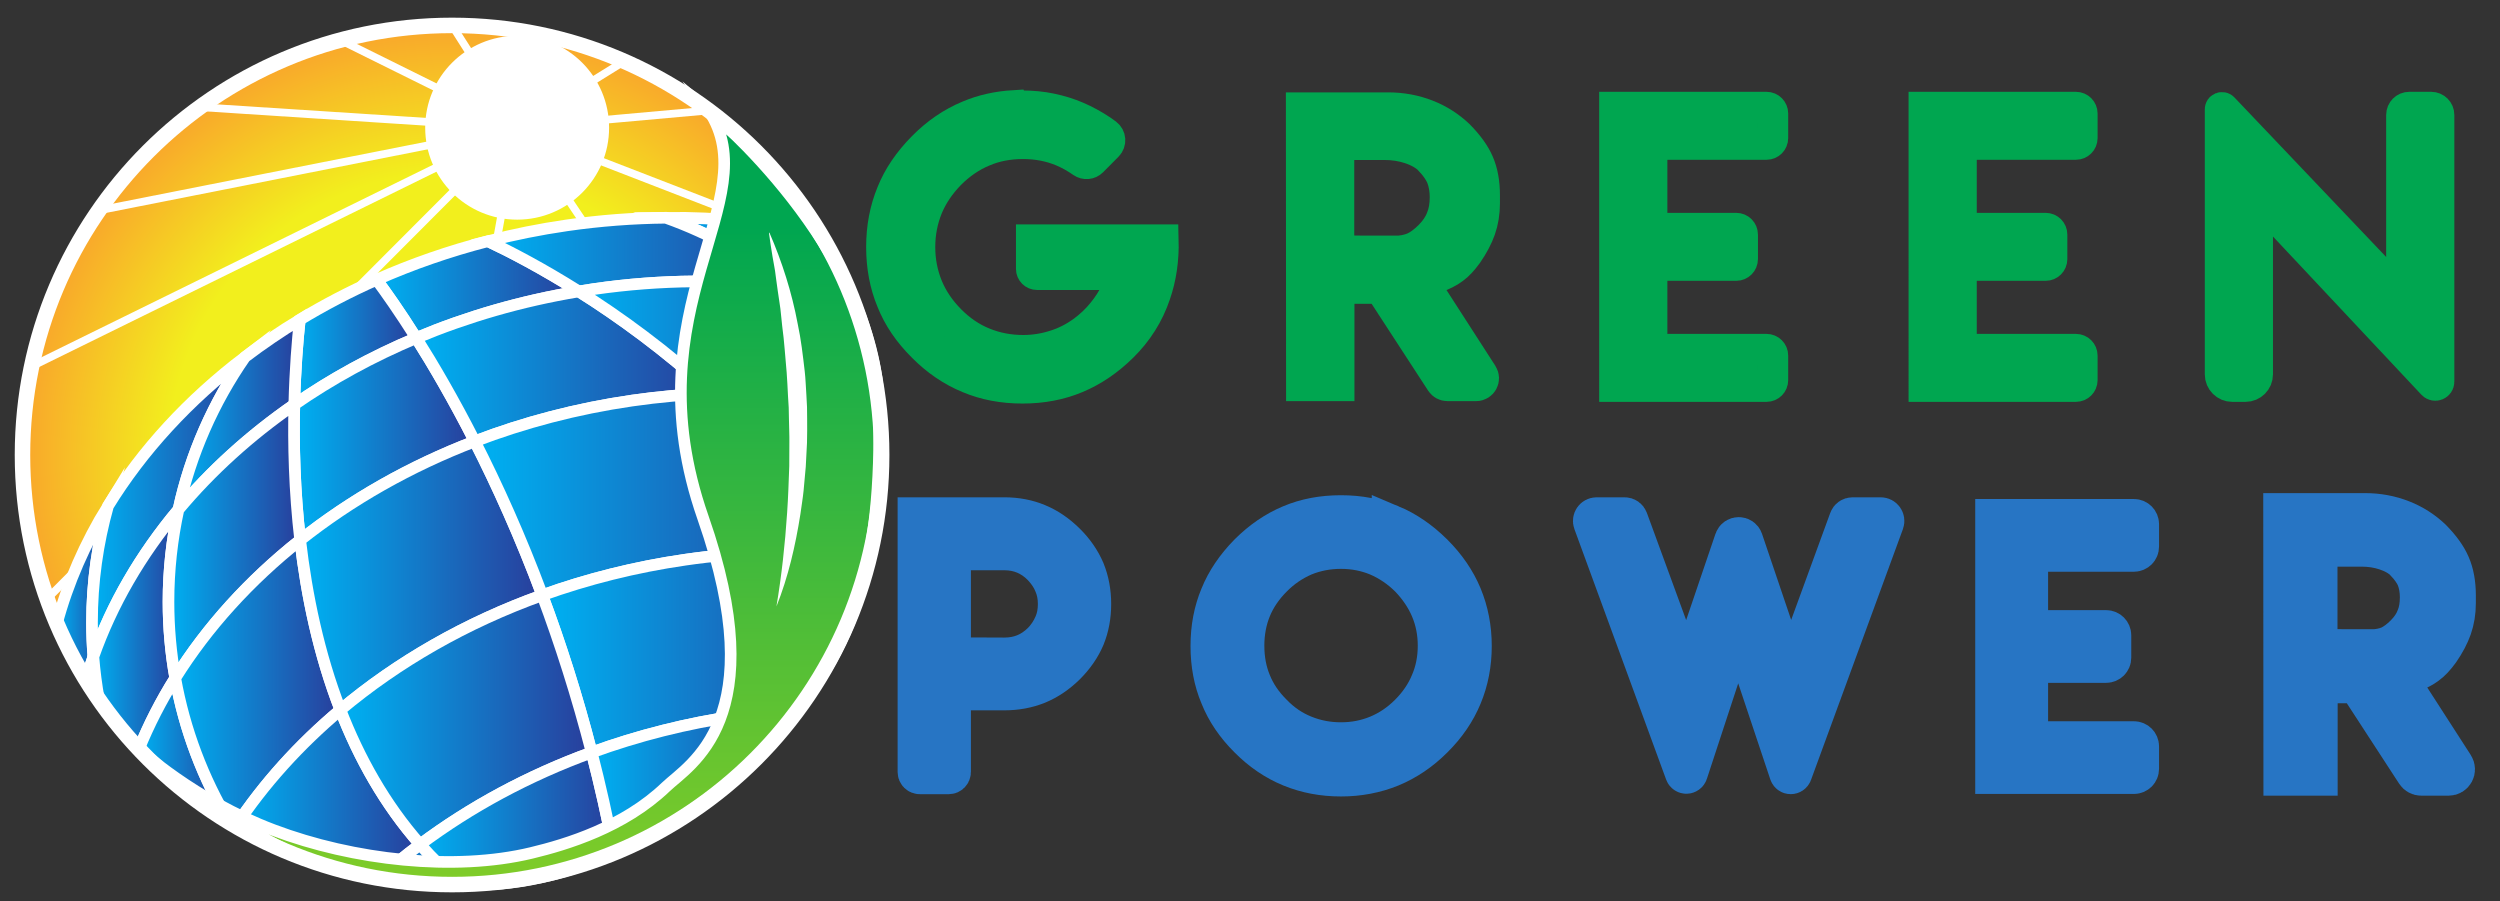 <?xml version="1.0" encoding="UTF-8" standalone="no"?>
<!-- Created with Inkscape (http://www.inkscape.org/) -->

<svg
   xmlns:dc="http://purl.org/dc/elements/1.1/"
   xmlns:cc="http://creativecommons.org/ns#"
   xmlns:rdf="http://www.w3.org/1999/02/22-rdf-syntax-ns#"
   xmlns:svg="http://www.w3.org/2000/svg"
   xmlns="http://www.w3.org/2000/svg"
   xmlns:sodipodi="http://sodipodi.sourceforge.net/DTD/sodipodi-0.dtd"
   xmlns:inkscape="http://www.inkscape.org/namespaces/inkscape"
   version="1.1"
   id="svg2"
   xml:space="preserve"
   width="860"
   height="310"
   viewBox="0 0 860 310"
   sodipodi:docname="Green Power Logo.svg"
   inkscape:version="0.92.1 r15371"><rect x="0" y="0" width="860" height="310" fill="#333333" stroke="none"/><defs
     id="defs6"><clipPath
       clipPathUnits="userSpaceOnUse"
       id="clipPath18"><path
         d="m 46.543,306 c 0,-61.228 49.634,-110.862 110.861,-110.862 v 0 c 61.227,0 110.862,49.634 110.862,110.862 v 0 c 0,61.228 -49.635,110.862 -110.862,110.862 v 0 C 96.177,416.862 46.543,367.228 46.543,306"
         id="path16"
         inkscape:connector-curvature="0" /></clipPath><radialGradient
       fx="0"
       fy="0"
       cx="0"
       cy="0"
       r="1"
       gradientUnits="userSpaceOnUse"
       gradientTransform="matrix(110.862,0,0,-110.862,157.404,306)"
       spreadMethod="pad"
       id="radialGradient30"><stop
         style="stop-opacity:1;stop-color:#f2ef1d"
         offset="0"
         id="stop24" /><stop
         style="stop-opacity:1;stop-color:#f2ef1d"
         offset="0.66"
         id="stop26" /><stop
         style="stop-opacity:1;stop-color:#f9a72b"
         offset="1"
         id="stop28" /></radialGradient><clipPath
       clipPathUnits="userSpaceOnUse"
       id="clipPath40"><path
         d="M 0,612 H 792 V 0 H 0 Z"
         id="path38"
         inkscape:connector-curvature="0" /></clipPath><clipPath
       clipPathUnits="userSpaceOnUse"
       id="clipPath84"><path
         d="m 55.407,262.499 c 2.152,-5.043 4.672,-9.892 7.518,-14.518 v 0 c 0.578,2.003 1.214,3.994 1.91,5.969 v 0 c -0.229,2.91 -0.349,5.851 -0.349,8.819 v 0 c 0,10.427 1.442,20.516 4.134,30.083 v 0 C 62.71,283.238 58.238,273.047 55.407,262.499"
         id="path82"
         inkscape:connector-curvature="0" /></clipPath><linearGradient
       x1="0"
       y1="0"
       x2="1"
       y2="0"
       gradientUnits="userSpaceOnUse"
       gradientTransform="matrix(13.213,0,0,-13.213,55.406,270.416)"
       spreadMethod="pad"
       id="linearGradient96"><stop
         style="stop-opacity:1;stop-color:#00adef"
         offset="0"
         id="stop90" /><stop
         style="stop-opacity:1;stop-color:#00adef"
         offset="0.046"
         id="stop92" /><stop
         style="stop-opacity:1;stop-color:#293d9b"
         offset="1"
         id="stop94" /></linearGradient><clipPath
       clipPathUnits="userSpaceOnUse"
       id="clipPath106"><path
         d="M 0,612 H 792 V 0 H 0 Z"
         id="path104"
         inkscape:connector-curvature="0" /></clipPath><clipPath
       clipPathUnits="userSpaceOnUse"
       id="clipPath118"><path
         d="m 252.536,362.944 c -0.059,0.099 -0.116,0.199 -0.175,0.298 v 0 c -0.175,0.038 -0.347,0.076 -0.52,0.113 v 0 c 0.23,-0.138 0.465,-0.272 0.695,-0.411"
         id="path116"
         inkscape:connector-curvature="0" /></clipPath><linearGradient
       x1="0"
       y1="0"
       x2="1"
       y2="0"
       gradientUnits="userSpaceOnUse"
       gradientTransform="matrix(0.696,0,0,-0.696,251.841,363.15)"
       spreadMethod="pad"
       id="linearGradient130"><stop
         style="stop-opacity:1;stop-color:#00adef"
         offset="0"
         id="stop124" /><stop
         style="stop-opacity:1;stop-color:#00adef"
         offset="0.046"
         id="stop126" /><stop
         style="stop-opacity:1;stop-color:#293d9b"
         offset="1"
         id="stop128" /></linearGradient><clipPath
       clipPathUnits="userSpaceOnUse"
       id="clipPath140"><path
         d="M 0,612 H 792 V 0 H 0 Z"
         id="path138"
         inkscape:connector-curvature="0" /></clipPath><clipPath
       clipPathUnits="userSpaceOnUse"
       id="clipPath152"><path
         d="m 68.62,292.852 c -2.692,-9.567 -4.134,-19.656 -4.134,-30.083 v 0 c 0,-2.968 0.12,-5.909 0.349,-8.819 v 0 c 4.759,13.52 12.232,26.333 21.951,37.954 v 0 c 3.143,14.371 9.07,27.696 17.193,39.387 v 0 C 89.455,320.256 77.438,307.2 68.62,292.852"
         id="path150"
         inkscape:connector-curvature="0" /></clipPath><linearGradient
       x1="0"
       y1="0"
       x2="1"
       y2="0"
       gradientUnits="userSpaceOnUse"
       gradientTransform="matrix(39.493,0,0,-39.493,64.486,292.62)"
       spreadMethod="pad"
       id="linearGradient164"><stop
         style="stop-opacity:1;stop-color:#00adef"
         offset="0"
         id="stop158" /><stop
         style="stop-opacity:1;stop-color:#00adef"
         offset="0.046"
         id="stop160" /><stop
         style="stop-opacity:1;stop-color:#293d9b"
         offset="1"
         id="stop162" /></linearGradient><clipPath
       clipPathUnits="userSpaceOnUse"
       id="clipPath174"><path
         d="M 0,612 H 792 V 0 H 0 Z"
         id="path172"
         inkscape:connector-curvature="0" /></clipPath><clipPath
       clipPathUnits="userSpaceOnUse"
       id="clipPath186"><path
         d="m 212.556,367.225 c 11.721,-4.176 22.532,-10.268 32.058,-17.9 v 0 c 5.441,-0.697 10.783,-1.633 16.01,-2.802 v 0 c -2.248,5.722 -4.962,11.209 -8.088,16.421 v 0 c -0.23,0.139 -0.465,0.273 -0.695,0.411 v 0 c -11.968,2.542 -24.535,3.879 -37.466,3.879 v 0 c -0.606,0 -1.211,-0.003 -1.819,-0.009"
         id="path184"
         inkscape:connector-curvature="0" /></clipPath><linearGradient
       x1="0"
       y1="0"
       x2="1"
       y2="0"
       gradientUnits="userSpaceOnUse"
       gradientTransform="matrix(48.068,0,0,-48.068,212.556,356.879)"
       spreadMethod="pad"
       id="linearGradient198"><stop
         style="stop-opacity:1;stop-color:#00adef"
         offset="0"
         id="stop192" /><stop
         style="stop-opacity:1;stop-color:#00adef"
         offset="0.046"
         id="stop194" /><stop
         style="stop-opacity:1;stop-color:#293d9b"
         offset="1"
         id="stop196" /></linearGradient><clipPath
       clipPathUnits="userSpaceOnUse"
       id="clipPath208"><path
         d="M 0,612 H 792 V 0 H 0 Z"
         id="path206"
         inkscape:connector-curvature="0" /></clipPath><clipPath
       clipPathUnits="userSpaceOnUse"
       id="clipPath220"><path
         d="m 137.925,351.229 c 2.38,-3.204 5.951,-8.25 10.236,-15.039 v 0 c 13.026,5.464 27.093,9.572 41.95,12.028 v 0 c -9.433,5.943 -17.616,10.202 -23.437,12.969 v 0 c -10.056,-2.584 -19.668,-5.936 -28.749,-9.958"
         id="path218"
         inkscape:connector-curvature="0" /></clipPath><linearGradient
       x1="0"
       y1="0"
       x2="1"
       y2="0"
       gradientUnits="userSpaceOnUse"
       gradientTransform="matrix(52.186,0,0,-52.186,137.925,348.689)"
       spreadMethod="pad"
       id="linearGradient232"><stop
         style="stop-opacity:1;stop-color:#00adef"
         offset="0"
         id="stop226" /><stop
         style="stop-opacity:1;stop-color:#00adef"
         offset="0.046"
         id="stop228" /><stop
         style="stop-opacity:1;stop-color:#293d9b"
         offset="1"
         id="stop230" /></linearGradient><clipPath
       clipPathUnits="userSpaceOnUse"
       id="clipPath242"><path
         d="M 0,612 H 792 V 0 H 0 Z"
         id="path240"
         inkscape:connector-curvature="0" /></clipPath><clipPath
       clipPathUnits="userSpaceOnUse"
       id="clipPath254"><path
         d="m 118.1,340.892 c -0.569,-5.251 -1.196,-12.825 -1.412,-21.889 v 0 c 9.582,6.639 20.13,12.428 31.473,17.187 v 0 c -4.285,6.789 -7.856,11.835 -10.236,15.039 v 0 c -6.934,-3.07 -13.556,-6.53 -19.825,-10.337"
         id="path252"
         inkscape:connector-curvature="0" /></clipPath><linearGradient
       x1="0"
       y1="0"
       x2="1"
       y2="0"
       gradientUnits="userSpaceOnUse"
       gradientTransform="matrix(31.473,0,0,-31.473,116.688,335.116)"
       spreadMethod="pad"
       id="linearGradient266"><stop
         style="stop-opacity:1;stop-color:#00adef"
         offset="0"
         id="stop260" /><stop
         style="stop-opacity:1;stop-color:#00adef"
         offset="0.046"
         id="stop262" /><stop
         style="stop-opacity:1;stop-color:#293d9b"
         offset="1"
         id="stop264" /></linearGradient><clipPath
       clipPathUnits="userSpaceOnUse"
       id="clipPath276"><path
         d="M 0,612 H 792 V 0 H 0 Z"
         id="path274"
         inkscape:connector-curvature="0" /></clipPath><clipPath
       clipPathUnits="userSpaceOnUse"
       id="clipPath288"><path
         d="M 103.979,331.291 C 95.856,319.6 89.929,306.275 86.786,291.904 v 0 c 8.39,10.031 18.456,19.168 29.902,27.099 v 0 c 0.216,9.064 0.843,16.638 1.412,21.889 v 0 c -4.933,-2.994 -9.646,-6.201 -14.121,-9.601"
         id="path286"
         inkscape:connector-curvature="0" /></clipPath><linearGradient
       x1="0"
       y1="0"
       x2="1"
       y2="0"
       gradientUnits="userSpaceOnUse"
       gradientTransform="matrix(31.313,0,0,-31.313,86.786,316.398)"
       spreadMethod="pad"
       id="linearGradient300"><stop
         style="stop-opacity:1;stop-color:#00adef"
         offset="0"
         id="stop294" /><stop
         style="stop-opacity:1;stop-color:#00adef"
         offset="0.046"
         id="stop296" /><stop
         style="stop-opacity:1;stop-color:#293d9b"
         offset="1"
         id="stop298" /></linearGradient><clipPath
       clipPathUnits="userSpaceOnUse"
       id="clipPath310"><path
         d="M 0,612 H 792 V 0 H 0 Z"
         id="path308"
         inkscape:connector-curvature="0" /></clipPath><clipPath
       clipPathUnits="userSpaceOnUse"
       id="clipPath322"><path
         d="m 186.979,365.256 c -6.942,-1.005 -13.716,-2.376 -20.305,-4.069 v 0 c 5.821,-2.767 14.004,-7.026 23.437,-12.969 v 0 c 1.278,0.212 2.564,0.41 3.855,0.598 v 0 c 17.402,2.519 34.455,2.582 50.648,0.509 v 0 c -9.526,7.632 -20.337,13.724 -32.058,17.9 v 0 c -8.4,-0.082 -16.945,-0.719 -25.577,-1.969"
         id="path320"
         inkscape:connector-curvature="0" /></clipPath><linearGradient
       x1="0"
       y1="0"
       x2="1"
       y2="0"
       gradientUnits="userSpaceOnUse"
       gradientTransform="matrix(77.939,0,0,-77.939,166.674,357.721)"
       spreadMethod="pad"
       id="linearGradient334"><stop
         style="stop-opacity:1;stop-color:#00adef"
         offset="0"
         id="stop328" /><stop
         style="stop-opacity:1;stop-color:#00adef"
         offset="0.046"
         id="stop330" /><stop
         style="stop-opacity:1;stop-color:#293d9b"
         offset="1"
         id="stop332" /></linearGradient><clipPath
       clipPathUnits="userSpaceOnUse"
       id="clipPath344"><path
         d="M 0,612 H 792 V 0 H 0 Z"
         id="path342"
         inkscape:connector-curvature="0" /></clipPath><clipPath
       clipPathUnits="userSpaceOnUse"
       id="clipPath356"><path
         d="m 62.925,247.981 c 1.069,-1.737 2.186,-3.44 3.346,-5.112 v 0 c -0.659,3.636 -1.141,7.332 -1.436,11.081 v 0 c -0.696,-1.975 -1.332,-3.966 -1.91,-5.969"
         id="path354"
         inkscape:connector-curvature="0" /></clipPath><linearGradient
       x1="0"
       y1="0"
       x2="1"
       y2="0"
       gradientUnits="userSpaceOnUse"
       gradientTransform="matrix(3.346,0,0,-3.346,62.925,248.41)"
       spreadMethod="pad"
       id="linearGradient368"><stop
         style="stop-opacity:1;stop-color:#00adef"
         offset="0"
         id="stop362" /><stop
         style="stop-opacity:1;stop-color:#00adef"
         offset="0.046"
         id="stop364" /><stop
         style="stop-opacity:1;stop-color:#293d9b"
         offset="1"
         id="stop366" /></linearGradient><clipPath
       clipPathUnits="userSpaceOnUse"
       id="clipPath378"><path
         d="M 0,612 H 792 V 0 H 0 Z"
         id="path376"
         inkscape:connector-curvature="0" /></clipPath><clipPath
       clipPathUnits="userSpaceOnUse"
       id="clipPath390"><path
         d="m 64.835,253.95 c 0.295,-3.749 0.777,-7.445 1.436,-11.081 v 0 c 3.124,-4.502 6.573,-8.762 10.314,-12.745 v 0 c 2.554,6.289 5.69,12.409 9.376,18.307 v 0 c -1.144,6.388 -1.742,12.966 -1.742,19.684 v 0 c 0,8.166 0.89,16.124 2.567,23.789 v 0 C 77.067,280.283 69.594,267.47 64.835,253.95"
         id="path388"
         inkscape:connector-curvature="0" /></clipPath><linearGradient
       x1="0"
       y1="0"
       x2="1"
       y2="0"
       gradientUnits="userSpaceOnUse"
       gradientTransform="matrix(21.951,0,0,-21.951,64.835,261.014)"
       spreadMethod="pad"
       id="linearGradient402"><stop
         style="stop-opacity:1;stop-color:#00adef"
         offset="0"
         id="stop396" /><stop
         style="stop-opacity:1;stop-color:#00adef"
         offset="0.046"
         id="stop398" /><stop
         style="stop-opacity:1;stop-color:#293d9b"
         offset="1"
         id="stop400" /></linearGradient><clipPath
       clipPathUnits="userSpaceOnUse"
       id="clipPath412"><path
         d="M 0,612 H 792 V 0 H 0 Z"
         id="path410"
         inkscape:connector-curvature="0" /></clipPath><clipPath
       clipPathUnits="userSpaceOnUse"
       id="clipPath424"><path
         d="m 266.482,325.901 c -1.294,7.135 -3.269,14.033 -5.858,20.622 v 0 c -5.227,1.169 -10.569,2.105 -16.01,2.802 v 0 c 8.368,-6.706 15.742,-14.598 21.868,-23.424"
         id="path422"
         inkscape:connector-curvature="0" /></clipPath><linearGradient
       x1="0"
       y1="0"
       x2="1"
       y2="0"
       gradientUnits="userSpaceOnUse"
       gradientTransform="matrix(21.868,0,0,-21.868,244.613,337.613)"
       spreadMethod="pad"
       id="linearGradient436"><stop
         style="stop-opacity:1;stop-color:#00adef"
         offset="0"
         id="stop430" /><stop
         style="stop-opacity:1;stop-color:#00adef"
         offset="0.046"
         id="stop432" /><stop
         style="stop-opacity:1;stop-color:#293d9b"
         offset="1"
         id="stop434" /></linearGradient><clipPath
       clipPathUnits="userSpaceOnUse"
       id="clipPath446"><path
         d="M 0,612 H 792 V 0 H 0 Z"
         id="path444"
         inkscape:connector-curvature="0" /></clipPath><clipPath
       clipPathUnits="userSpaceOnUse"
       id="clipPath458"><path
         d="m 116.688,319.003 c -0.242,-10.168 0.041,-22.208 1.517,-34.968 v 0 c 13.05,10.352 28.243,19.041 45.059,25.486 v 0 c -5.45,10.705 -10.659,19.627 -15.103,26.669 v 0 c -11.343,-4.759 -21.891,-10.548 -31.473,-17.187"
         id="path456"
         inkscape:connector-curvature="0" /></clipPath><linearGradient
       x1="0"
       y1="0"
       x2="1"
       y2="0"
       gradientUnits="userSpaceOnUse"
       gradientTransform="matrix(46.653,0,0,-46.653,116.611,310.112)"
       spreadMethod="pad"
       id="linearGradient470"><stop
         style="stop-opacity:1;stop-color:#00adef"
         offset="0"
         id="stop464" /><stop
         style="stop-opacity:1;stop-color:#00adef"
         offset="0.046"
         id="stop466" /><stop
         style="stop-opacity:1;stop-color:#293d9b"
         offset="1"
         id="stop468" /></linearGradient><clipPath
       clipPathUnits="userSpaceOnUse"
       id="clipPath480"><path
         d="M 0,612 H 792 V 0 H 0 Z"
         id="path478"
         inkscape:connector-curvature="0" /></clipPath><clipPath
       clipPathUnits="userSpaceOnUse"
       id="clipPath492"><path
         d="m 148.161,336.19 c 4.444,-7.042 9.653,-15.964 15.103,-26.669 v 0 c 12.681,4.86 26.278,8.449 40.568,10.517 v 0 c 6.998,1.014 13.938,1.622 20.791,1.863 v 0 c -12.028,11.039 -24.038,19.716 -34.512,26.317 v 0 c -14.857,-2.456 -28.924,-6.564 -41.95,-12.028"
         id="path490"
         inkscape:connector-curvature="0" /></clipPath><linearGradient
       x1="0"
       y1="0"
       x2="1"
       y2="0"
       gradientUnits="userSpaceOnUse"
       gradientTransform="matrix(76.462,0,0,-76.462,148.161,328.869)"
       spreadMethod="pad"
       id="linearGradient504"><stop
         style="stop-opacity:1;stop-color:#00adef"
         offset="0"
         id="stop498" /><stop
         style="stop-opacity:1;stop-color:#00adef"
         offset="0.046"
         id="stop500" /><stop
         style="stop-opacity:1;stop-color:#293d9b"
         offset="1"
         id="stop502" /></linearGradient><clipPath
       clipPathUnits="userSpaceOnUse"
       id="clipPath514"><path
         d="M 0,612 H 792 V 0 H 0 Z"
         id="path512"
         inkscape:connector-curvature="0" /></clipPath><clipPath
       clipPathUnits="userSpaceOnUse"
       id="clipPath526"><path
         d="m 193.966,348.816 c -1.291,-0.188 -2.577,-0.386 -3.855,-0.598 v 0 c 10.474,-6.601 22.484,-15.278 34.512,-26.317 v 0 c 14.852,0.522 29.284,-0.716 42.951,-3.524 v 0 c -0.282,2.533 -0.643,5.043 -1.092,7.524 v 0 c -6.126,8.826 -13.5,16.718 -21.868,23.424 v 0 c -7.591,0.972 -15.371,1.474 -23.287,1.474 v 0 c -8.971,0 -18.116,-0.645 -27.361,-1.983"
         id="path524"
         inkscape:connector-curvature="0" /></clipPath><linearGradient
       x1="0"
       y1="0"
       x2="1"
       y2="0"
       gradientUnits="userSpaceOnUse"
       gradientTransform="matrix(77.464,0,0,-77.464,190.11,334.588)"
       spreadMethod="pad"
       id="linearGradient538"><stop
         style="stop-opacity:1;stop-color:#00adef"
         offset="0"
         id="stop532" /><stop
         style="stop-opacity:1;stop-color:#00adef"
         offset="0.046"
         id="stop534" /><stop
         style="stop-opacity:1;stop-color:#293d9b"
         offset="1"
         id="stop536" /></linearGradient><clipPath
       clipPathUnits="userSpaceOnUse"
       id="clipPath548"><path
         d="M 0,612 H 792 V 0 H 0 Z"
         id="path546"
         inkscape:connector-curvature="0" /></clipPath><clipPath
       clipPathUnits="userSpaceOnUse"
       id="clipPath560"><path
         d="m 86.786,291.904 c -1.677,-7.665 -2.567,-15.623 -2.567,-23.789 v 0 c 0,-6.718 0.598,-13.296 1.742,-19.684 v 0 c 8.228,13.164 19.157,25.22 32.244,35.604 v 0 c -1.476,12.76 -1.759,24.8 -1.517,34.968 v 0 C 105.242,311.072 95.176,301.935 86.786,291.904"
         id="path558"
         inkscape:connector-curvature="0" /></clipPath><linearGradient
       x1="0"
       y1="0"
       x2="1"
       y2="0"
       gradientUnits="userSpaceOnUse"
       gradientTransform="matrix(33.986,0,0,-33.986,84.219,283.717)"
       spreadMethod="pad"
       id="linearGradient572"><stop
         style="stop-opacity:1;stop-color:#00adef"
         offset="0"
         id="stop566" /><stop
         style="stop-opacity:1;stop-color:#00adef"
         offset="0.046"
         id="stop568" /><stop
         style="stop-opacity:1;stop-color:#293d9b"
         offset="1"
         id="stop570" /></linearGradient><clipPath
       clipPathUnits="userSpaceOnUse"
       id="clipPath582"><path
         d="M 0,612 H 792 V 0 H 0 Z"
         id="path580"
         inkscape:connector-curvature="0" /></clipPath><clipPath
       clipPathUnits="userSpaceOnUse"
       id="clipPath594"><path
         d="m 76.585,230.124 c 6.877,-7.321 14.731,-13.712 23.364,-18.954 v 0 c -6.764,11.274 -11.584,23.848 -13.988,37.261 v 0 c -3.686,-5.898 -6.822,-12.018 -9.376,-18.307"
         id="path592"
         inkscape:connector-curvature="0" /></clipPath><linearGradient
       x1="0"
       y1="0"
       x2="1"
       y2="0"
       gradientUnits="userSpaceOnUse"
       gradientTransform="matrix(23.364,0,0,-23.364,76.584,229.8)"
       spreadMethod="pad"
       id="linearGradient606"><stop
         style="stop-opacity:1;stop-color:#00adef"
         offset="0"
         id="stop600" /><stop
         style="stop-opacity:1;stop-color:#00adef"
         offset="0.046"
         id="stop602" /><stop
         style="stop-opacity:1;stop-color:#293d9b"
         offset="1"
         id="stop604" /></linearGradient><clipPath
       clipPathUnits="userSpaceOnUse"
       id="clipPath616"><path
         d="M 0,612 H 792 V 0 H 0 Z"
         id="path614"
         inkscape:connector-curvature="0" /></clipPath><clipPath
       clipPathUnits="userSpaceOnUse"
       id="clipPath628"><path
         d="m 224.623,321.901 c 12.295,-11.284 24.604,-25.031 35.298,-41.534 v 0 c 1.756,-0.142 3.499,-0.318 5.236,-0.508 v 0 c 2.027,8.382 3.109,17.135 3.109,26.141 v 0 c 0,4.185 -0.241,8.312 -0.692,12.377 v 0 c -11.624,2.388 -23.802,3.641 -36.321,3.641 v 0 c -2.2,0 -4.41,-0.039 -6.63,-0.117"
         id="path626"
         inkscape:connector-curvature="0" /></clipPath><linearGradient
       x1="0"
       y1="0"
       x2="1"
       y2="0"
       gradientUnits="userSpaceOnUse"
       gradientTransform="matrix(43.643,0,0,-43.643,224.623,300.938)"
       spreadMethod="pad"
       id="linearGradient640"><stop
         style="stop-opacity:1;stop-color:#00adef"
         offset="0"
         id="stop634" /><stop
         style="stop-opacity:1;stop-color:#00adef"
         offset="0.046"
         id="stop636" /><stop
         style="stop-opacity:1;stop-color:#293d9b"
         offset="1"
         id="stop638" /></linearGradient><clipPath
       clipPathUnits="userSpaceOnUse"
       id="clipPath650"><path
         d="M 0,612 H 792 V 0 H 0 Z"
         id="path648"
         inkscape:connector-curvature="0" /></clipPath><clipPath
       clipPathUnits="userSpaceOnUse"
       id="clipPath662"><path
         d="m 85.961,248.431 c 2.404,-13.413 7.224,-25.987 13.988,-37.261 v 0 c 0.533,-0.324 1.074,-0.639 1.616,-0.955 v 0 c 7.236,10.92 16.351,21.03 27.022,29.995 v 0 c -5.582,14.416 -8.731,29.562 -10.382,43.825 v 0 C 105.118,273.651 94.189,261.595 85.961,248.431"
         id="path660"
         inkscape:connector-curvature="0" /></clipPath><linearGradient
       x1="0"
       y1="0"
       x2="1"
       y2="0"
       gradientUnits="userSpaceOnUse"
       gradientTransform="matrix(42.625,0,0,-42.625,85.961,247.125)"
       spreadMethod="pad"
       id="linearGradient674"><stop
         style="stop-opacity:1;stop-color:#00adef"
         offset="0"
         id="stop668" /><stop
         style="stop-opacity:1;stop-color:#00adef"
         offset="0.046"
         id="stop670" /><stop
         style="stop-opacity:1;stop-color:#293d9b"
         offset="1"
         id="stop672" /></linearGradient><clipPath
       clipPathUnits="userSpaceOnUse"
       id="clipPath684"><path
         d="M 0,612 H 792 V 0 H 0 Z"
         id="path682"
         inkscape:connector-curvature="0" /></clipPath><clipPath
       clipPathUnits="userSpaceOnUse"
       id="clipPath696"><path
         d="m 118.205,284.035 c 1.651,-14.263 4.8,-29.409 10.382,-43.825 v 0 c 14.69,12.342 32.329,22.508 52.096,29.605 v 0 c -5.657,15.143 -11.669,28.413 -17.419,39.706 v 0 c -16.816,-6.445 -32.009,-15.134 -45.059,-25.486"
         id="path694"
         inkscape:connector-curvature="0" /></clipPath><linearGradient
       x1="0"
       y1="0"
       x2="1"
       y2="0"
       gradientUnits="userSpaceOnUse"
       gradientTransform="matrix(62.478,0,0,-62.478,118.205,274.865)"
       spreadMethod="pad"
       id="linearGradient708"><stop
         style="stop-opacity:1;stop-color:#00adef"
         offset="0"
         id="stop702" /><stop
         style="stop-opacity:1;stop-color:#00adef"
         offset="0.046"
         id="stop704" /><stop
         style="stop-opacity:1;stop-color:#293d9b"
         offset="1"
         id="stop706" /></linearGradient><clipPath
       clipPathUnits="userSpaceOnUse"
       id="clipPath718"><path
         d="M 0,612 H 792 V 0 H 0 Z"
         id="path716"
         inkscape:connector-curvature="0" /></clipPath><clipPath
       clipPathUnits="userSpaceOnUse"
       id="clipPath730"><path
         d="m 203.832,320.038 c -14.29,-2.068 -27.887,-5.657 -40.568,-10.517 v 0 c 5.75,-11.293 11.762,-24.563 17.419,-39.706 v 0 c 11.63,4.176 23.991,7.294 36.921,9.166 v 0 c 14.442,2.092 28.647,2.494 42.317,1.386 v 0 c -10.694,16.503 -23.003,30.25 -35.298,41.534 v 0 c -6.853,-0.241 -13.793,-0.849 -20.791,-1.863"
         id="path728"
         inkscape:connector-curvature="0" /></clipPath><linearGradient
       x1="0"
       y1="0"
       x2="1"
       y2="0"
       gradientUnits="userSpaceOnUse"
       gradientTransform="matrix(96.657,0,0,-96.657,163.264,295.858)"
       spreadMethod="pad"
       id="linearGradient742"><stop
         style="stop-opacity:1;stop-color:#00adef"
         offset="0"
         id="stop736" /><stop
         style="stop-opacity:1;stop-color:#00adef"
         offset="0.046"
         id="stop738" /><stop
         style="stop-opacity:1;stop-color:#293d9b"
         offset="1"
         id="stop740" /></linearGradient><clipPath
       clipPathUnits="userSpaceOnUse"
       id="clipPath752"><path
         d="M 0,612 H 792 V 0 H 0 Z"
         id="path750"
         inkscape:connector-curvature="0" /></clipPath><clipPath
       clipPathUnits="userSpaceOnUse"
       id="clipPath764"><path
         d="m 217.604,278.981 c -12.93,-1.872 -25.291,-4.99 -36.921,-9.166 v 0 c 4.599,-12.312 8.96,-25.862 12.751,-40.581 v 0 c 11.867,4.325 24.504,7.544 37.736,9.46 v 0 c 5.214,0.755 10.397,1.289 15.536,1.612 v 0 c 7.487,10.162 13.28,21.646 16.966,34.038 v 0 c -1.227,2.047 -2.477,4.056 -3.751,6.023 v 0 c -4.909,0.398 -9.889,0.601 -14.922,0.601 v 0 c -8.983,0 -18.14,-0.646 -27.395,-1.987"
         id="path762"
         inkscape:connector-curvature="0" /></clipPath><linearGradient
       x1="0"
       y1="0"
       x2="1"
       y2="0"
       gradientUnits="userSpaceOnUse"
       gradientTransform="matrix(82.989,0,0,-82.989,180.683,255.101)"
       spreadMethod="pad"
       id="linearGradient776"><stop
         style="stop-opacity:1;stop-color:#00adef"
         offset="0"
         id="stop770" /><stop
         style="stop-opacity:1;stop-color:#00adef"
         offset="0.046"
         id="stop772" /><stop
         style="stop-opacity:1;stop-color:#293d9b"
         offset="1"
         id="stop774" /></linearGradient><clipPath
       clipPathUnits="userSpaceOnUse"
       id="clipPath786"><path
         d="M 0,612 H 792 V 0 H 0 Z"
         id="path784"
         inkscape:connector-curvature="0" /></clipPath><clipPath
       clipPathUnits="userSpaceOnUse"
       id="clipPath798"><path
         d="m 263.672,274.344 c 0.541,1.819 1.036,3.657 1.485,5.515 v 0 c -1.737,0.19 -3.48,0.366 -5.236,0.508 v 0 c 1.274,-1.967 2.524,-3.976 3.751,-6.023"
         id="path796"
         inkscape:connector-curvature="0" /></clipPath><linearGradient
       x1="0"
       y1="0"
       x2="1"
       y2="0"
       gradientUnits="userSpaceOnUse"
       gradientTransform="matrix(5.236,0,0,-5.236,259.921,277.356)"
       spreadMethod="pad"
       id="linearGradient810"><stop
         style="stop-opacity:1;stop-color:#00adef"
         offset="0"
         id="stop804" /><stop
         style="stop-opacity:1;stop-color:#00adef"
         offset="0.046"
         id="stop806" /><stop
         style="stop-opacity:1;stop-color:#293d9b"
         offset="1"
         id="stop808" /></linearGradient><clipPath
       clipPathUnits="userSpaceOnUse"
       id="clipPath820"><path
         d="M 0,612 H 792 V 0 H 0 Z"
         id="path818"
         inkscape:connector-curvature="0" /></clipPath><clipPath
       clipPathUnits="userSpaceOnUse"
       id="clipPath832"><path
         d="m 101.565,210.215 c 11.205,-6.547 23.661,-11.183 36.923,-13.463 v 0 c 3.391,3.036 6.954,5.952 10.678,8.736 v 0 c -9.094,10.319 -15.747,22.243 -20.579,34.722 v 0 c -10.671,-8.965 -19.786,-19.075 -27.022,-29.995"
         id="path830"
         inkscape:connector-curvature="0" /></clipPath><linearGradient
       x1="0"
       y1="0"
       x2="1"
       y2="0"
       gradientUnits="userSpaceOnUse"
       gradientTransform="matrix(47.602,0,0,-47.602,101.564,218.481)"
       spreadMethod="pad"
       id="linearGradient844"><stop
         style="stop-opacity:1;stop-color:#00adef"
         offset="0"
         id="stop838" /><stop
         style="stop-opacity:1;stop-color:#00adef"
         offset="0.046"
         id="stop840" /><stop
         style="stop-opacity:1;stop-color:#293d9b"
         offset="1"
         id="stop842" /></linearGradient><clipPath
       clipPathUnits="userSpaceOnUse"
       id="clipPath854"><path
         d="M 0,612 H 792 V 0 H 0 Z"
         id="path852"
         inkscape:connector-curvature="0" /></clipPath><clipPath
       clipPathUnits="userSpaceOnUse"
       id="clipPath866"><path
         d="m 128.587,240.21 c 4.832,-12.479 11.485,-24.403 20.579,-34.722 v 0 c 12.961,9.688 27.878,17.772 44.268,23.746 v 0 c -3.791,14.719 -8.152,28.269 -12.751,40.581 v 0 c -19.767,-7.097 -37.406,-17.263 -52.096,-29.605"
         id="path864"
         inkscape:connector-curvature="0" /></clipPath><linearGradient
       x1="0"
       y1="0"
       x2="1"
       y2="0"
       gradientUnits="userSpaceOnUse"
       gradientTransform="matrix(64.848,0,0,-64.848,128.587,237.652)"
       spreadMethod="pad"
       id="linearGradient878"><stop
         style="stop-opacity:1;stop-color:#00adef"
         offset="0"
         id="stop872" /><stop
         style="stop-opacity:1;stop-color:#00adef"
         offset="0.046"
         id="stop874" /><stop
         style="stop-opacity:1;stop-color:#293d9b"
         offset="1"
         id="stop876" /></linearGradient><clipPath
       clipPathUnits="userSpaceOnUse"
       id="clipPath888"><path
         d="M 0,612 H 792 V 0 H 0 Z"
         id="path886"
         inkscape:connector-curvature="0" /></clipPath><clipPath
       clipPathUnits="userSpaceOnUse"
       id="clipPath900"><path
         d="m 138.488,196.752 c 6.148,-1.057 12.466,-1.613 18.916,-1.613 v 0 c 0.794,0 1.586,0.013 2.377,0.029 v 0 c -3.863,3.207 -7.391,6.662 -10.615,10.32 v 0 c -3.724,-2.784 -7.287,-5.7 -10.678,-8.736"
         id="path898"
         inkscape:connector-curvature="0" /></clipPath><linearGradient
       x1="0"
       y1="0"
       x2="1"
       y2="0"
       gradientUnits="userSpaceOnUse"
       gradientTransform="matrix(21.293,0,0,-21.293,138.489,200.313)"
       spreadMethod="pad"
       id="linearGradient912"><stop
         style="stop-opacity:1;stop-color:#00adef"
         offset="0"
         id="stop906" /><stop
         style="stop-opacity:1;stop-color:#00adef"
         offset="0.046"
         id="stop908" /><stop
         style="stop-opacity:1;stop-color:#293d9b"
         offset="1"
         id="stop910" /></linearGradient><clipPath
       clipPathUnits="userSpaceOnUse"
       id="clipPath922"><path
         d="M 0,612 H 792 V 0 H 0 Z"
         id="path920"
         inkscape:connector-curvature="0" /></clipPath><clipPath
       clipPathUnits="userSpaceOnUse"
       id="clipPath934"><path
         d="m 149.166,205.488 c 3.224,-3.658 6.752,-7.113 10.615,-10.32 v 0 c 13.935,0.294 27.235,3.16 39.449,8.14 v 0 c -1.712,9.006 -3.664,17.651 -5.796,25.926 v 0 c -16.39,-5.974 -31.307,-14.058 -44.268,-23.746"
         id="path932"
         inkscape:connector-curvature="0" /></clipPath><linearGradient
       x1="0"
       y1="0"
       x2="1"
       y2="0"
       gradientUnits="userSpaceOnUse"
       gradientTransform="matrix(50.065,0,0,-50.065,149.166,212.201)"
       spreadMethod="pad"
       id="linearGradient946"><stop
         style="stop-opacity:1;stop-color:#00adef"
         offset="0"
         id="stop940" /><stop
         style="stop-opacity:1;stop-color:#00adef"
         offset="0.046"
         id="stop942" /><stop
         style="stop-opacity:1;stop-color:#293d9b"
         offset="1"
         id="stop944" /></linearGradient><clipPath
       clipPathUnits="userSpaceOnUse"
       id="clipPath956"><path
         d="M 0,612 H 792 V 0 H 0 Z"
         id="path954"
         inkscape:connector-curvature="0" /></clipPath><clipPath
       clipPathUnits="userSpaceOnUse"
       id="clipPath968"><path
         d="m 231.17,238.694 c -13.232,-1.916 -25.869,-5.135 -37.736,-9.46 v 0 c 2.132,-8.275 4.084,-16.92 5.796,-25.926 v 0 c 19.045,7.766 35.445,20.671 47.476,36.998 v 0 c -5.139,-0.323 -10.322,-0.857 -15.536,-1.612"
         id="path966"
         inkscape:connector-curvature="0" /></clipPath><linearGradient
       x1="0"
       y1="0"
       x2="1"
       y2="0"
       gradientUnits="userSpaceOnUse"
       gradientTransform="matrix(53.271,0,0,-53.271,193.435,221.808)"
       spreadMethod="pad"
       id="linearGradient980"><stop
         style="stop-opacity:1;stop-color:#00adef"
         offset="0"
         id="stop974" /><stop
         style="stop-opacity:1;stop-color:#00adef"
         offset="0.046"
         id="stop976" /><stop
         style="stop-opacity:1;stop-color:#293d9b"
         offset="1"
         id="stop978" /></linearGradient><clipPath
       clipPathUnits="userSpaceOnUse"
       id="clipPath990"><path
         d="M 0,612 H 792 V 0 H 0 Z"
         id="path988"
         inkscape:connector-curvature="0" /></clipPath><clipPath
       clipPathUnits="userSpaceOnUse"
       id="clipPath1002"><path
         d="m 222.177,289.796 c 18.212,-52.145 -3.488,-63.604 -9.621,-69.476 v 0 c -10.848,-10.383 -25.622,-14.832 -34.667,-17.012 v 0 c -19.866,-4.787 -45.925,-1.9 -66.598,5.912 v 0 c -12.916,4.882 -23.241,11.824 -29.17,16.346 v 0 c 37.342,-30.073 55.415,-30.428 82.305,-30.428 v 0 c 28.186,0 60.711,19.047 78.573,40.416 v 0 c 17.863,21.371 25.525,41.497 24.575,82.823 v 0 c -0.949,41.324 -43.943,76.537 -43.943,76.537 v 0 C 239.172,371.561 203.082,344.47 222.177,289.796 M 82.121,225.566 c -1.799,1.448 -3.645,2.968 -5.536,4.558 v 0 c 0,0 1.975,-1.843 5.536,-4.558"
         id="path1000"
         inkscape:connector-curvature="0" /></clipPath><linearGradient
       x1="0"
       y1="0"
       x2="1"
       y2="0"
       gradientUnits="userSpaceOnUse"
       gradientTransform="matrix(0,199.775,199.775,0,172.118,195.138)"
       spreadMethod="pad"
       id="linearGradient1014"><stop
         style="stop-opacity:1;stop-color:#80cc28"
         offset="0"
         id="stop1008" /><stop
         style="stop-opacity:1;stop-color:#00a650"
         offset="0.852"
         id="stop1010" /><stop
         style="stop-opacity:1;stop-color:#00a650"
         offset="1"
         id="stop1012" /></linearGradient><clipPath
       clipPathUnits="userSpaceOnUse"
       id="clipPath1024"><path
         d="M 0,612 H 792 V 0 H 0 Z"
         id="path1022"
         inkscape:connector-curvature="0" /></clipPath></defs><sodipodi:namedview
     pagecolor="#ffffff"
     bordercolor="#666666"
     borderopacity="1"
     objecttolerance="10"
     gridtolerance="10"
     guidetolerance="10"
     inkscape:pageopacity="0"
     inkscape:pageshadow="2"
     inkscape:window-width="1366"
     inkscape:window-height="740"
     id="namedview4"
     showgrid="false"
     inkscape:zoom="0.56818182"
     inkscape:cx="392.02368"
     inkscape:cy="305.82832"
     inkscape:window-x="0"
     inkscape:window-y="0"
     inkscape:window-maximized="1"
     inkscape:current-layer="g10" /><g
     id="g10"
     inkscape:groupmode="layer"
     inkscape:label="Green Power Logo"
     transform="matrix(1.333,0,0,-1.333,0,310)"><g
       id="g12"
       transform="translate(-40.74,-190.86)"><g
         id="g14"
         clip-path="url(#clipPath18)"><g
           id="g20"><g
             id="g22"><path
               d="m 46.543,306 c 0,-61.228 49.634,-110.862 110.861,-110.862 v 0 c 61.227,0 110.862,49.634 110.862,110.862 v 0 c 0,61.228 -49.635,110.862 -110.862,110.862 v 0 C 96.177,416.862 46.543,367.228 46.543,306"
               style="fill:url(#radialGradient30);stroke:none"
               id="path32"
               inkscape:connector-curvature="0" /></g></g></g></g><g
       id="g34"
       transform="translate(-40.74,-190.86)"><g
         id="g36"
         clip-path="url(#clipPath40)"><g
           id="g42"
           transform="translate(268.266,306)"><path
             d="m 0,0 c 0,-61.228 -49.635,-110.862 -110.862,-110.862 -61.227,0 -110.862,49.634 -110.862,110.862 0,61.228 49.635,110.862 110.862,110.862 C -49.635,110.862 0,61.228 0,0 Z"
             style="fill:none;stroke:#ffffff;stroke-width:3;stroke-linecap:butt;stroke-linejoin:miter;stroke-miterlimit:10;stroke-dasharray:none;stroke-opacity:1"
             id="path44"
             inkscape:connector-curvature="0" /></g><g
           id="g46"
           transform="translate(128.587,413.071)"><path
             d="m 0,0 45.611,-22.607 -81.846,5.305"
             style="fill:none;stroke:#ffffff;stroke-width:2;stroke-linecap:butt;stroke-linejoin:miter;stroke-miterlimit:10;stroke-dasharray:none;stroke-opacity:1"
             id="path48"
             inkscape:connector-curvature="0" /></g><g
           id="g50"
           transform="translate(66.271,369.13)"><path
             d="M 0,0 107.928,21.333 -17.362,-40.261"
             style="fill:none;stroke:#ffffff;stroke-width:2;stroke-linecap:butt;stroke-linejoin:miter;stroke-miterlimit:10;stroke-dasharray:none;stroke-opacity:1"
             id="path52"
             inkscape:connector-curvature="0" /></g><g
           id="g54"
           transform="translate(52.91,268.901)"><path
             d="M 0,0 121.288,121.563 114.906,86.26"
             style="fill:none;stroke:#ffffff;stroke-width:2;stroke-linecap:butt;stroke-linejoin:miter;stroke-miterlimit:10;stroke-dasharray:none;stroke-opacity:1"
             id="path56"
             inkscape:connector-curvature="0" /></g><g
           id="g58"
           transform="translate(200.232,352.798)"><path
             d="M 0,0 -24.771,36.902 40.157,11.764"
             style="fill:none;stroke:#ffffff;stroke-width:2;stroke-linecap:butt;stroke-linejoin:miter;stroke-miterlimit:10;stroke-dasharray:none;stroke-opacity:1"
             id="path60"
             inkscape:connector-curvature="0" /></g><g
           id="g62"
           transform="translate(223.631,394.914)"><path
             d="m 0,0 -49.433,-4.45 27.61,17.138"
             style="fill:none;stroke:#ffffff;stroke-width:2;stroke-linecap:butt;stroke-linejoin:miter;stroke-miterlimit:10;stroke-dasharray:none;stroke-opacity:1"
             id="path64"
             inkscape:connector-curvature="0" /></g><g
           id="g66"
           transform="translate(174.198,390.464)"><path
             d="M 0,0 -16.795,26.398"
             style="fill:none;stroke:#ffffff;stroke-width:2;stroke-linecap:butt;stroke-linejoin:miter;stroke-miterlimit:10;stroke-dasharray:none;stroke-opacity:1"
             id="path68"
             inkscape:connector-curvature="0" /></g><g
           id="g70"
           transform="translate(197.428,390.464)"><path
             d="m 0,0 c 0,-12.83 -10.4,-23.23 -23.229,-23.23 -12.831,0 -23.231,10.4 -23.231,23.23 0,12.83 10.4,23.23 23.231,23.23 C -10.4,23.23 0,12.83 0,0"
             style="fill:#ffffff;fill-opacity:1;fill-rule:nonzero;stroke:none"
             id="path72"
             inkscape:connector-curvature="0" /></g><g
           id="g74"
           transform="translate(197.428,390.464)"><path
             d="m 0,0 c 0,-12.83 -10.4,-23.23 -23.229,-23.23 -12.831,0 -23.231,10.4 -23.231,23.23 0,12.83 10.4,23.23 23.231,23.23 C -10.4,23.23 0,12.83 0,0 Z"
             style="fill:none;stroke:#ffffff;stroke-width:1;stroke-linecap:butt;stroke-linejoin:miter;stroke-miterlimit:10;stroke-dasharray:none;stroke-opacity:1"
             id="path76"
             inkscape:connector-curvature="0" /></g></g></g><g
       id="g78"
       transform="translate(-40.74,-190.86)"><g
         id="g80"
         clip-path="url(#clipPath84)"><g
           id="g86"><g
             id="g88"><path
               d="m 55.407,262.499 c 2.152,-5.043 4.672,-9.892 7.518,-14.518 v 0 c 0.578,2.003 1.214,3.994 1.91,5.969 v 0 c -0.229,2.91 -0.349,5.851 -0.349,8.819 v 0 c 0,10.427 1.442,20.516 4.134,30.083 v 0 C 62.71,283.238 58.238,273.047 55.407,262.499"
               style="fill:url(#linearGradient96);stroke:none"
               id="path98"
               inkscape:connector-curvature="0" /></g></g></g></g><g
       id="g100"
       transform="translate(-40.74,-190.86)"><g
         id="g102"
         clip-path="url(#clipPath106)"><g
           id="g108"
           transform="translate(64.835,253.95)"><path
             d="m 0,0 c -0.229,2.91 -0.35,5.851 -0.35,8.819 0,10.427 1.443,20.516 4.134,30.082 C -2.125,29.288 -6.597,19.098 -9.429,8.549 -7.275,3.506 -4.757,-1.344 -1.91,-5.97 -1.332,-3.966 -0.695,-1.976 0,0 Z"
             style="fill:none;stroke:#ffffff;stroke-width:3;stroke-linecap:butt;stroke-linejoin:miter;stroke-miterlimit:10;stroke-dasharray:none;stroke-opacity:1"
             id="path110"
             inkscape:connector-curvature="0" /></g></g></g><g
       id="g112"
       transform="translate(-40.74,-190.86)"><g
         id="g114"
         clip-path="url(#clipPath118)"><g
           id="g120"><g
             id="g122"><path
               d="m 252.536,362.944 c -0.059,0.099 -0.116,0.199 -0.175,0.298 v 0 c -0.175,0.038 -0.347,0.076 -0.52,0.113 v 0 c 0.23,-0.138 0.465,-0.272 0.695,-0.411"
               style="fill:url(#linearGradient130);stroke:none"
               id="path132"
               inkscape:connector-curvature="0" /></g></g></g></g><g
       id="g134"
       transform="translate(-40.74,-190.86)"><g
         id="g136"
         clip-path="url(#clipPath140)"><g
           id="g142"
           transform="translate(252.536,362.944)"><path
             d="M 0,0 C -0.06,0.099 -0.116,0.199 -0.176,0.298 -0.35,0.335 -0.522,0.375 -0.695,0.411 -0.465,0.273 -0.23,0.14 0,0 Z"
             style="fill:none;stroke:#ffffff;stroke-width:3;stroke-linecap:butt;stroke-linejoin:miter;stroke-miterlimit:10;stroke-dasharray:none;stroke-opacity:1"
             id="path144"
             inkscape:connector-curvature="0" /></g></g></g><g
       id="g146"
       transform="translate(-40.74,-190.86)"><g
         id="g148"
         clip-path="url(#clipPath152)"><g
           id="g154"><g
             id="g156"><path
               d="m 68.62,292.852 c -2.692,-9.567 -4.134,-19.656 -4.134,-30.083 v 0 c 0,-2.968 0.12,-5.909 0.349,-8.819 v 0 c 4.759,13.52 12.232,26.333 21.951,37.954 v 0 c 3.143,14.371 9.07,27.696 17.193,39.387 v 0 C 89.455,320.256 77.438,307.2 68.62,292.852"
               style="fill:url(#linearGradient164);stroke:none"
               id="path166"
               inkscape:connector-curvature="0" /></g></g></g></g><g
       id="g168"
       transform="translate(-40.74,-190.86)"><g
         id="g170"
         clip-path="url(#clipPath174)"><g
           id="g176"
           transform="translate(103.979,331.291)"><path
             d="m 0,0 c -14.524,-11.035 -26.541,-24.091 -35.359,-38.439 -2.692,-9.566 -4.134,-19.655 -4.134,-30.082 0,-2.969 0.12,-5.909 0.349,-8.819 4.759,13.519 12.232,26.333 21.952,37.954 C -14.05,-25.016 -8.122,-11.69 0,0 Z"
             style="fill:none;stroke:#ffffff;stroke-width:3;stroke-linecap:butt;stroke-linejoin:miter;stroke-miterlimit:10;stroke-dasharray:none;stroke-opacity:1"
             id="path178"
             inkscape:connector-curvature="0" /></g></g></g><g
       id="g180"
       transform="translate(-40.74,-190.86)"><g
         id="g182"
         clip-path="url(#clipPath186)"><g
           id="g188"><g
             id="g190"><path
               d="m 212.556,367.225 c 11.721,-4.176 22.532,-10.268 32.058,-17.9 v 0 c 5.441,-0.697 10.783,-1.633 16.01,-2.802 v 0 c -2.248,5.722 -4.962,11.209 -8.088,16.421 v 0 c -0.23,0.139 -0.465,0.273 -0.695,0.411 v 0 c -11.968,2.542 -24.535,3.879 -37.466,3.879 v 0 c -0.606,0 -1.211,-0.003 -1.819,-0.009"
               style="fill:url(#linearGradient198);stroke:none"
               id="path200"
               inkscape:connector-curvature="0" /></g></g></g></g><g
       id="g202"
       transform="translate(-40.74,-190.86)"><g
         id="g204"
         clip-path="url(#clipPath208)"><g
           id="g210"
           transform="translate(212.556,367.225)"><path
             d="m 0,0 c 11.722,-4.176 22.532,-10.268 32.058,-17.9 5.441,-0.696 10.784,-1.633 16.01,-2.802 -2.248,5.722 -4.962,11.209 -8.088,16.421 -0.23,0.139 -0.464,0.273 -0.695,0.411 C 26.756,-1.208 13.572,0.132 0,0 Z"
             style="fill:none;stroke:#ffffff;stroke-width:3;stroke-linecap:butt;stroke-linejoin:miter;stroke-miterlimit:10;stroke-dasharray:none;stroke-opacity:1"
             id="path212"
             inkscape:connector-curvature="0" /></g></g></g><g
       id="g214"
       transform="translate(-40.74,-190.86)"><g
         id="g216"
         clip-path="url(#clipPath220)"><g
           id="g222"><g
             id="g224"><path
               d="m 137.925,351.229 c 2.38,-3.204 5.951,-8.25 10.236,-15.039 v 0 c 13.026,5.464 27.093,9.572 41.95,12.028 v 0 c -9.433,5.943 -17.616,10.202 -23.437,12.969 v 0 c -10.056,-2.584 -19.668,-5.936 -28.749,-9.958"
               style="fill:url(#linearGradient232);stroke:none"
               id="path234"
               inkscape:connector-curvature="0" /></g></g></g></g><g
       id="g236"
       transform="translate(-40.74,-190.86)"><g
         id="g238"
         clip-path="url(#clipPath242)"><g
           id="g244"
           transform="translate(190.111,348.218)"><path
             d="m 0,0 c -9.433,5.943 -17.615,10.202 -23.437,12.97 -10.055,-2.584 -19.667,-5.937 -28.749,-9.958 2.38,-3.204 5.952,-8.251 10.236,-15.04 C -28.923,-6.563 -14.856,-2.456 0,0 Z"
             style="fill:none;stroke:#ffffff;stroke-width:3;stroke-linecap:butt;stroke-linejoin:miter;stroke-miterlimit:10;stroke-dasharray:none;stroke-opacity:1"
             id="path246"
             inkscape:connector-curvature="0" /></g></g></g><g
       id="g248"
       transform="translate(-40.74,-190.86)"><g
         id="g250"
         clip-path="url(#clipPath254)"><g
           id="g256"><g
             id="g258"><path
               d="m 118.1,340.892 c -0.569,-5.251 -1.196,-12.825 -1.412,-21.889 v 0 c 9.582,6.639 20.13,12.428 31.473,17.187 v 0 c -4.285,6.789 -7.856,11.835 -10.236,15.039 v 0 c -6.934,-3.07 -13.556,-6.53 -19.825,-10.337"
               style="fill:url(#linearGradient266);stroke:none"
               id="path268"
               inkscape:connector-curvature="0" /></g></g></g></g><g
       id="g270"
       transform="translate(-40.74,-190.86)"><g
         id="g272"
         clip-path="url(#clipPath276)"><g
           id="g278"
           transform="translate(148.16,336.19)"><path
             d="M 0,0 C -4.284,6.789 -7.855,11.835 -10.235,15.04 -17.169,11.969 -23.791,8.509 -30.061,4.702 -30.629,-0.549 -31.257,-8.123 -31.473,-17.187 -21.891,-10.548 -11.343,-4.758 0,0 Z"
             style="fill:none;stroke:#ffffff;stroke-width:3;stroke-linecap:butt;stroke-linejoin:miter;stroke-miterlimit:10;stroke-dasharray:none;stroke-opacity:1"
             id="path280"
             inkscape:connector-curvature="0" /></g></g></g><g
       id="g282"
       transform="translate(-40.74,-190.86)"><g
         id="g284"
         clip-path="url(#clipPath288)"><g
           id="g290"><g
             id="g292"><path
               d="M 103.979,331.291 C 95.856,319.6 89.929,306.275 86.786,291.904 v 0 c 8.39,10.031 18.456,19.168 29.902,27.099 v 0 c 0.216,9.064 0.843,16.638 1.412,21.889 v 0 c -4.933,-2.994 -9.646,-6.201 -14.121,-9.601"
               style="fill:url(#linearGradient300);stroke:none"
               id="path302"
               inkscape:connector-curvature="0" /></g></g></g></g><g
       id="g304"
       transform="translate(-40.74,-190.86)"><g
         id="g306"
         clip-path="url(#clipPath310)"><g
           id="g312"
           transform="translate(116.688,319.003)"><path
             d="M 0,0 C 0.216,9.064 0.844,16.638 1.412,21.889 -3.521,18.895 -8.233,15.688 -12.709,12.288 -20.831,0.597 -26.759,-12.729 -29.901,-27.099 -21.512,-17.068 -11.446,-7.931 0,0 Z"
             style="fill:none;stroke:#ffffff;stroke-width:3;stroke-linecap:butt;stroke-linejoin:miter;stroke-miterlimit:10;stroke-dasharray:none;stroke-opacity:1"
             id="path314"
             inkscape:connector-curvature="0" /></g></g></g><g
       id="g316"
       transform="translate(-40.74,-190.86)"><g
         id="g318"
         clip-path="url(#clipPath322)"><g
           id="g324"><g
             id="g326"><path
               d="m 186.979,365.256 c -6.942,-1.005 -13.716,-2.376 -20.305,-4.069 v 0 c 5.821,-2.767 14.004,-7.026 23.437,-12.969 v 0 c 1.278,0.212 2.564,0.41 3.855,0.598 v 0 c 17.402,2.519 34.455,2.582 50.648,0.509 v 0 c -9.526,7.632 -20.337,13.724 -32.058,17.9 v 0 c -8.4,-0.082 -16.945,-0.719 -25.577,-1.969"
               style="fill:url(#linearGradient334);stroke:none"
               id="path336"
               inkscape:connector-curvature="0" /></g></g></g></g><g
       id="g338"
       transform="translate(-40.74,-190.86)"><g
         id="g340"
         clip-path="url(#clipPath344)"><g
           id="g346"
           transform="translate(193.966,348.816)"><path
             d="M 0,0 C 17.401,2.519 34.455,2.582 50.647,0.509 41.122,8.142 30.312,14.233 18.59,18.409 10.19,18.327 1.646,17.69 -6.986,16.44 -13.929,15.435 -20.703,14.064 -27.292,12.372 -21.471,9.604 -13.288,5.345 -3.855,-0.598 -2.576,-0.387 -1.291,-0.187 0,0 Z"
             style="fill:none;stroke:#ffffff;stroke-width:3;stroke-linecap:butt;stroke-linejoin:miter;stroke-miterlimit:10;stroke-dasharray:none;stroke-opacity:1"
             id="path348"
             inkscape:connector-curvature="0" /></g></g></g><g
       id="g350"
       transform="translate(-40.74,-190.86)"><g
         id="g352"
         clip-path="url(#clipPath356)"><g
           id="g358"><g
             id="g360"><path
               d="m 62.925,247.981 c 1.069,-1.737 2.186,-3.44 3.346,-5.112 v 0 c -0.659,3.636 -1.141,7.332 -1.436,11.081 v 0 c -0.696,-1.975 -1.332,-3.966 -1.91,-5.969"
               style="fill:url(#linearGradient368);stroke:none"
               id="path370"
               inkscape:connector-curvature="0" /></g></g></g></g><g
       id="g372"
       transform="translate(-40.74,-190.86)"><g
         id="g374"
         clip-path="url(#clipPath378)"><g
           id="g380"
           transform="translate(62.925,247.981)"><path
             d="M 0,0 C 1.068,-1.736 2.186,-3.439 3.346,-5.111 2.687,-1.476 2.205,2.221 1.91,5.97 1.215,3.994 0.578,2.004 0,0 Z"
             style="fill:none;stroke:#ffffff;stroke-width:3;stroke-linecap:butt;stroke-linejoin:miter;stroke-miterlimit:10;stroke-dasharray:none;stroke-opacity:1"
             id="path382"
             inkscape:connector-curvature="0" /></g></g></g><g
       id="g384"
       transform="translate(-40.74,-190.86)"><g
         id="g386"
         clip-path="url(#clipPath390)"><g
           id="g392"><g
             id="g394"><path
               d="m 64.835,253.95 c 0.295,-3.749 0.777,-7.445 1.436,-11.081 v 0 c 3.124,-4.502 6.573,-8.762 10.314,-12.745 v 0 c 2.554,6.289 5.69,12.409 9.376,18.307 v 0 c -1.144,6.388 -1.742,12.966 -1.742,19.684 v 0 c 0,8.166 0.89,16.124 2.567,23.789 v 0 C 77.067,280.283 69.594,267.47 64.835,253.95"
               style="fill:url(#linearGradient402);stroke:none"
               id="path404"
               inkscape:connector-curvature="0" /></g></g></g></g><g
       id="g406"
       transform="translate(-40.74,-190.86)"><g
         id="g408"
         clip-path="url(#clipPath412)"><g
           id="g414"
           transform="translate(85.961,248.431)"><path
             d="m 0,0 c -1.145,6.388 -1.742,12.966 -1.742,19.684 0,8.167 0.89,16.125 2.567,23.79 -9.72,-11.621 -17.192,-24.435 -21.951,-37.954 0.295,-3.749 0.776,-7.446 1.436,-11.082 3.124,-4.501 6.573,-8.761 10.313,-12.745 C -6.822,-12.018 -3.686,-5.897 0,0 Z"
             style="fill:none;stroke:#ffffff;stroke-width:3;stroke-linecap:butt;stroke-linejoin:miter;stroke-miterlimit:10;stroke-dasharray:none;stroke-opacity:1"
             id="path416"
             inkscape:connector-curvature="0" /></g></g></g><g
       id="g418"
       transform="translate(-40.74,-190.86)"><g
         id="g420"
         clip-path="url(#clipPath424)"><g
           id="g426"><g
             id="g428"><path
               d="m 266.482,325.901 c -1.294,7.135 -3.269,14.033 -5.858,20.622 v 0 c -5.227,1.169 -10.569,2.105 -16.01,2.802 v 0 c 8.368,-6.706 15.742,-14.598 21.868,-23.424"
               style="fill:url(#linearGradient436);stroke:none"
               id="path438"
               inkscape:connector-curvature="0" /></g></g></g></g><g
       id="g440"
       transform="translate(-40.74,-190.86)"><g
         id="g442"
         clip-path="url(#clipPath446)"><g
           id="g448"
           transform="translate(266.482,325.9)"><path
             d="m 0,0 c -1.294,7.135 -3.269,14.033 -5.857,20.623 -5.227,1.169 -10.57,2.106 -16.011,2.802 C -13.5,16.719 -6.126,8.827 0,0 Z"
             style="fill:none;stroke:#ffffff;stroke-width:3;stroke-linecap:butt;stroke-linejoin:miter;stroke-miterlimit:10;stroke-dasharray:none;stroke-opacity:1"
             id="path450"
             inkscape:connector-curvature="0" /></g></g></g><g
       id="g452"
       transform="translate(-40.74,-190.86)"><g
         id="g454"
         clip-path="url(#clipPath458)"><g
           id="g460"><g
             id="g462"><path
               d="m 116.688,319.003 c -0.242,-10.168 0.041,-22.208 1.517,-34.968 v 0 c 13.05,10.352 28.243,19.041 45.059,25.486 v 0 c -5.45,10.705 -10.659,19.627 -15.103,26.669 v 0 c -11.343,-4.759 -21.891,-10.548 -31.473,-17.187"
               style="fill:url(#linearGradient470);stroke:none"
               id="path472"
               inkscape:connector-curvature="0" /></g></g></g></g><g
       id="g474"
       transform="translate(-40.74,-190.86)"><g
         id="g476"
         clip-path="url(#clipPath480)"><g
           id="g482"
           transform="translate(148.16,336.19)"><path
             d="m 0,0 c -11.343,-4.758 -21.891,-10.548 -31.473,-17.187 -0.242,-10.168 0.041,-22.208 1.518,-34.969 13.05,10.354 28.243,19.042 45.059,25.487 C 9.653,-15.964 4.444,-7.042 0,0 Z"
             style="fill:none;stroke:#ffffff;stroke-width:3;stroke-linecap:butt;stroke-linejoin:miter;stroke-miterlimit:10;stroke-dasharray:none;stroke-opacity:1"
             id="path484"
             inkscape:connector-curvature="0" /></g></g></g><g
       id="g486"
       transform="translate(-40.74,-190.86)"><g
         id="g488"
         clip-path="url(#clipPath492)"><g
           id="g494"><g
             id="g496"><path
               d="m 148.161,336.19 c 4.444,-7.042 9.653,-15.964 15.103,-26.669 v 0 c 12.681,4.86 26.278,8.449 40.568,10.517 v 0 c 6.998,1.014 13.938,1.622 20.791,1.863 v 0 c -12.028,11.039 -24.038,19.716 -34.512,26.317 v 0 c -14.857,-2.456 -28.924,-6.564 -41.95,-12.028"
               style="fill:url(#linearGradient504);stroke:none"
               id="path506"
               inkscape:connector-curvature="0" /></g></g></g></g><g
       id="g508"
       transform="translate(-40.74,-190.86)"><g
         id="g510"
         clip-path="url(#clipPath514)"><g
           id="g516"
           transform="translate(203.832,320.039)"><path
             d="M 0,0 C 6.998,1.013 13.938,1.622 20.791,1.862 8.763,12.901 -3.247,21.579 -13.722,28.179 -28.578,25.724 -42.645,21.616 -55.672,16.151 -51.228,9.109 -46.019,0.187 -40.568,-10.518 -27.888,-5.658 -14.29,-2.068 0,0 Z"
             style="fill:none;stroke:#ffffff;stroke-width:3;stroke-linecap:butt;stroke-linejoin:miter;stroke-miterlimit:10;stroke-dasharray:none;stroke-opacity:1"
             id="path518"
             inkscape:connector-curvature="0" /></g></g></g><g
       id="g520"
       transform="translate(-40.74,-190.86)"><g
         id="g522"
         clip-path="url(#clipPath526)"><g
           id="g528"><g
             id="g530"><path
               d="m 193.966,348.816 c -1.291,-0.188 -2.577,-0.386 -3.855,-0.598 v 0 c 10.474,-6.601 22.484,-15.278 34.512,-26.317 v 0 c 14.852,0.522 29.284,-0.716 42.951,-3.524 v 0 c -0.282,2.533 -0.643,5.043 -1.092,7.524 v 0 c -6.126,8.826 -13.5,16.718 -21.868,23.424 v 0 c -7.591,0.972 -15.371,1.474 -23.287,1.474 v 0 c -8.971,0 -18.116,-0.645 -27.361,-1.983"
               style="fill:url(#linearGradient538);stroke:none"
               id="path540"
               inkscape:connector-curvature="0" /></g></g></g></g><g
       id="g542"
       transform="translate(-40.74,-190.86)"><g
         id="g544"
         clip-path="url(#clipPath548)"><g
           id="g550"
           transform="translate(193.966,348.816)"><path
             d="m 0,0 c -1.291,-0.187 -2.576,-0.387 -3.855,-0.598 10.474,-6.601 22.484,-15.278 34.512,-26.317 14.852,0.522 29.284,-0.716 42.951,-3.524 -0.282,2.534 -0.643,5.043 -1.092,7.523 -6.126,8.827 -13.5,16.72 -21.869,23.425 C 34.455,2.582 17.401,2.519 0,0 Z"
             style="fill:none;stroke:#ffffff;stroke-width:3;stroke-linecap:butt;stroke-linejoin:miter;stroke-miterlimit:10;stroke-dasharray:none;stroke-opacity:1"
             id="path552"
             inkscape:connector-curvature="0" /></g></g></g><g
       id="g554"
       transform="translate(-40.74,-190.86)"><g
         id="g556"
         clip-path="url(#clipPath560)"><g
           id="g562"><g
             id="g564"><path
               d="m 86.786,291.904 c -1.677,-7.665 -2.567,-15.623 -2.567,-23.789 v 0 c 0,-6.718 0.598,-13.296 1.742,-19.684 v 0 c 8.228,13.164 19.157,25.22 32.244,35.604 v 0 c -1.476,12.76 -1.759,24.8 -1.517,34.968 v 0 C 105.242,311.072 95.176,301.935 86.786,291.904"
               style="fill:url(#linearGradient572);stroke:none"
               id="path574"
               inkscape:connector-curvature="0" /></g></g></g></g><g
       id="g576"
       transform="translate(-40.74,-190.86)"><g
         id="g578"
         clip-path="url(#clipPath582)"><g
           id="g584"
           transform="translate(118.205,284.034)"><path
             d="M 0,0 C -1.477,12.761 -1.76,24.801 -1.518,34.969 -12.964,27.038 -23.029,17.9 -31.419,7.87 c -1.677,-7.665 -2.567,-15.623 -2.567,-23.79 0,-6.718 0.597,-13.296 1.742,-19.684 C -24.017,-22.439 -13.087,-10.383 0,0 Z"
             style="fill:none;stroke:#ffffff;stroke-width:3;stroke-linecap:butt;stroke-linejoin:miter;stroke-miterlimit:10;stroke-dasharray:none;stroke-opacity:1"
             id="path586"
             inkscape:connector-curvature="0" /></g></g></g><g
       id="g588"
       transform="translate(-40.74,-190.86)"><g
         id="g590"
         clip-path="url(#clipPath594)"><g
           id="g596"><g
             id="g598"><path
               d="m 76.585,230.124 c 6.877,-7.321 14.731,-13.712 23.364,-18.954 v 0 c -6.764,11.274 -11.584,23.848 -13.988,37.261 v 0 c -3.686,-5.898 -6.822,-12.018 -9.376,-18.307"
               style="fill:url(#linearGradient606);stroke:none"
               id="path608"
               inkscape:connector-curvature="0" /></g></g></g></g><g
       id="g610"
       transform="translate(-40.74,-190.86)"><g
         id="g612"
         clip-path="url(#clipPath616)"><g
           id="g618"
           transform="translate(76.584,230.124)"><path
             d="M 0,0 C 6.877,-7.321 14.731,-13.712 23.364,-18.954 16.601,-7.68 11.78,4.894 9.377,18.307 5.691,12.409 2.555,6.289 0,0 Z"
             style="fill:none;stroke:#ffffff;stroke-width:3;stroke-linecap:butt;stroke-linejoin:miter;stroke-miterlimit:10;stroke-dasharray:none;stroke-opacity:1"
             id="path620"
             inkscape:connector-curvature="0" /></g></g></g><g
       id="g622"
       transform="translate(-40.74,-190.86)"><g
         id="g624"
         clip-path="url(#clipPath628)"><g
           id="g630"><g
             id="g632"><path
               d="m 224.623,321.901 c 12.295,-11.284 24.604,-25.031 35.298,-41.534 v 0 c 1.756,-0.142 3.499,-0.318 5.236,-0.508 v 0 c 2.027,8.382 3.109,17.135 3.109,26.141 v 0 c 0,4.185 -0.241,8.312 -0.692,12.377 v 0 c -11.624,2.388 -23.802,3.641 -36.321,3.641 v 0 c -2.2,0 -4.41,-0.039 -6.63,-0.117"
               style="fill:url(#linearGradient640);stroke:none"
               id="path642"
               inkscape:connector-curvature="0" /></g></g></g></g><g
       id="g644"
       transform="translate(-40.74,-190.86)"><g
         id="g646"
         clip-path="url(#clipPath650)"><g
           id="g652"
           transform="translate(259.921,280.367)"><path
             d="m 0,0 c 1.756,-0.143 3.499,-0.317 5.236,-0.509 2.027,8.383 3.109,17.136 3.109,26.142 0,4.184 -0.241,8.312 -0.692,12.376 -13.667,2.809 -28.099,4.047 -42.951,3.525 C -23.003,30.25 -10.694,16.503 0,0 Z"
             style="fill:none;stroke:#ffffff;stroke-width:3;stroke-linecap:butt;stroke-linejoin:miter;stroke-miterlimit:10;stroke-dasharray:none;stroke-opacity:1"
             id="path654"
             inkscape:connector-curvature="0" /></g></g></g><g
       id="g656"
       transform="translate(-40.74,-190.86)"><g
         id="g658"
         clip-path="url(#clipPath662)"><g
           id="g664"><g
             id="g666"><path
               d="m 85.961,248.431 c 2.404,-13.413 7.224,-25.987 13.988,-37.261 v 0 c 0.533,-0.324 1.074,-0.639 1.616,-0.955 v 0 c 7.236,10.92 16.351,21.03 27.022,29.995 v 0 c -5.582,14.416 -8.731,29.562 -10.382,43.825 v 0 C 105.118,273.651 94.189,261.595 85.961,248.431"
               style="fill:url(#linearGradient674);stroke:none"
               id="path676"
               inkscape:connector-curvature="0" /></g></g></g></g><g
       id="g678"
       transform="translate(-40.74,-190.86)"><g
         id="g680"
         clip-path="url(#clipPath684)"><g
           id="g686"
           transform="translate(128.587,240.21)"><path
             d="M 0,0 C -5.582,14.416 -8.731,29.562 -10.382,43.824 -23.469,33.441 -34.398,21.385 -42.626,8.221 c 2.403,-13.413 7.224,-25.987 13.987,-37.261 0.535,-0.324 1.076,-0.64 1.617,-0.955 C -19.786,-19.074 -10.671,-8.965 0,0 Z"
             style="fill:none;stroke:#ffffff;stroke-width:3;stroke-linecap:butt;stroke-linejoin:miter;stroke-miterlimit:10;stroke-dasharray:none;stroke-opacity:1"
             id="path688"
             inkscape:connector-curvature="0" /></g></g></g><g
       id="g690"
       transform="translate(-40.74,-190.86)"><g
         id="g692"
         clip-path="url(#clipPath696)"><g
           id="g698"><g
             id="g700"><path
               d="m 118.205,284.035 c 1.651,-14.263 4.8,-29.409 10.382,-43.825 v 0 c 14.69,12.342 32.329,22.508 52.096,29.605 v 0 c -5.657,15.143 -11.669,28.413 -17.419,39.706 v 0 c -16.816,-6.445 -32.009,-15.134 -45.059,-25.486"
               style="fill:url(#linearGradient708);stroke:none"
               id="path710"
               inkscape:connector-curvature="0" /></g></g></g></g><g
       id="g712"
       transform="translate(-40.74,-190.86)"><g
         id="g714"
         clip-path="url(#clipPath718)"><g
           id="g720"
           transform="translate(163.264,309.521)"><path
             d="m 0,0 c -16.815,-6.445 -32.009,-15.133 -45.059,-25.487 1.651,-14.262 4.8,-29.408 10.382,-43.824 14.691,12.342 32.329,22.508 52.096,29.605 C 11.762,-24.563 5.75,-11.292 0,0 Z"
             style="fill:none;stroke:#ffffff;stroke-width:3;stroke-linecap:butt;stroke-linejoin:miter;stroke-miterlimit:10;stroke-dasharray:none;stroke-opacity:1"
             id="path722"
             inkscape:connector-curvature="0" /></g></g></g><g
       id="g724"
       transform="translate(-40.74,-190.86)"><g
         id="g726"
         clip-path="url(#clipPath730)"><g
           id="g732"><g
             id="g734"><path
               d="m 203.832,320.038 c -14.29,-2.068 -27.887,-5.657 -40.568,-10.517 v 0 c 5.75,-11.293 11.762,-24.563 17.419,-39.706 v 0 c 11.63,4.176 23.991,7.294 36.921,9.166 v 0 c 14.442,2.092 28.647,2.494 42.317,1.386 v 0 c -10.694,16.503 -23.003,30.25 -35.298,41.534 v 0 c -6.853,-0.241 -13.793,-0.849 -20.791,-1.863"
               style="fill:url(#linearGradient742);stroke:none"
               id="path744"
               inkscape:connector-curvature="0" /></g></g></g></g><g
       id="g746"
       transform="translate(-40.74,-190.86)"><g
         id="g748"
         clip-path="url(#clipPath752)"><g
           id="g754"
           transform="translate(163.264,309.521)"><path
             d="m 0,0 c 5.75,-11.292 11.762,-24.563 17.419,-39.706 11.63,4.176 23.991,7.294 36.921,9.166 14.442,2.091 28.647,2.494 42.317,1.386 C 85.963,-12.651 73.654,1.096 61.359,12.38 54.507,12.139 47.566,11.531 40.568,10.518 26.278,8.449 12.681,4.86 0,0 Z"
             style="fill:none;stroke:#ffffff;stroke-width:3;stroke-linecap:butt;stroke-linejoin:miter;stroke-miterlimit:10;stroke-dasharray:none;stroke-opacity:1"
             id="path756"
             inkscape:connector-curvature="0" /></g></g></g><g
       id="g758"
       transform="translate(-40.74,-190.86)"><g
         id="g760"
         clip-path="url(#clipPath764)"><g
           id="g766"><g
             id="g768"><path
               d="m 217.604,278.981 c -12.93,-1.872 -25.291,-4.99 -36.921,-9.166 v 0 c 4.599,-12.312 8.96,-25.862 12.751,-40.581 v 0 c 11.867,4.325 24.504,7.544 37.736,9.46 v 0 c 5.214,0.755 10.397,1.289 15.536,1.612 v 0 c 7.487,10.162 13.28,21.646 16.966,34.038 v 0 c -1.227,2.047 -2.477,4.056 -3.751,6.023 v 0 c -4.909,0.398 -9.889,0.601 -14.922,0.601 v 0 c -8.983,0 -18.14,-0.646 -27.395,-1.987"
               style="fill:url(#linearGradient776);stroke:none"
               id="path778"
               inkscape:connector-curvature="0" /></g></g></g></g><g
       id="g780"
       transform="translate(-40.74,-190.86)"><g
         id="g782"
         clip-path="url(#clipPath786)"><g
           id="g788"
           transform="translate(217.604,278.981)"><path
             d="m 0,0 c -12.93,-1.872 -25.291,-4.99 -36.921,-9.166 4.6,-12.313 8.96,-25.862 12.752,-40.581 11.866,4.324 24.503,7.544 37.735,9.46 5.214,0.755 10.398,1.289 15.537,1.612 7.487,10.161 13.279,21.646 16.965,34.038 -1.226,2.046 -2.476,4.055 -3.751,6.023 C 28.647,2.493 14.442,2.091 0,0 Z"
             style="fill:none;stroke:#ffffff;stroke-width:3;stroke-linecap:butt;stroke-linejoin:miter;stroke-miterlimit:10;stroke-dasharray:none;stroke-opacity:1"
             id="path790"
             inkscape:connector-curvature="0" /></g></g></g><g
       id="g792"
       transform="translate(-40.74,-190.86)"><g
         id="g794"
         clip-path="url(#clipPath798)"><g
           id="g800"><g
             id="g802"><path
               d="m 263.672,274.344 c 0.541,1.819 1.036,3.657 1.485,5.515 v 0 c -1.737,0.19 -3.48,0.366 -5.236,0.508 v 0 c 1.274,-1.967 2.524,-3.976 3.751,-6.023"
               style="fill:url(#linearGradient810);stroke:none"
               id="path812"
               inkscape:connector-curvature="0" /></g></g></g></g><g
       id="g814"
       transform="translate(-40.74,-190.86)"><g
         id="g816"
         clip-path="url(#clipPath820)"><g
           id="g822"
           transform="translate(263.672,274.345)"><path
             d="M 0,0 C 0.541,1.818 1.036,3.656 1.485,5.514 -0.252,5.705 -1.995,5.88 -3.751,6.022 -2.477,4.055 -1.227,2.046 0,0 Z"
             style="fill:none;stroke:#ffffff;stroke-width:3;stroke-linecap:butt;stroke-linejoin:miter;stroke-miterlimit:10;stroke-dasharray:none;stroke-opacity:1"
             id="path824"
             inkscape:connector-curvature="0" /></g></g></g><g
       id="g826"
       transform="translate(-40.74,-190.86)"><g
         id="g828"
         clip-path="url(#clipPath832)"><g
           id="g834"><g
             id="g836"><path
               d="m 101.565,210.215 c 11.205,-6.547 23.661,-11.183 36.923,-13.463 v 0 c 3.391,3.036 6.954,5.952 10.678,8.736 v 0 c -9.094,10.319 -15.747,22.243 -20.579,34.722 v 0 c -10.671,-8.965 -19.786,-19.075 -27.022,-29.995"
               style="fill:url(#linearGradient844);stroke:none"
               id="path846"
               inkscape:connector-curvature="0" /></g></g></g></g><g
       id="g848"
       transform="translate(-40.74,-190.86)"><g
         id="g850"
         clip-path="url(#clipPath854)"><g
           id="g856"
           transform="translate(128.587,240.21)"><path
             d="m 0,0 c -10.671,-8.965 -19.786,-19.074 -27.022,-29.995 11.205,-6.547 23.661,-11.183 36.923,-13.463 3.391,3.036 6.953,5.952 10.678,8.736 C 11.484,-24.403 4.832,-12.479 0,0 Z"
             style="fill:none;stroke:#ffffff;stroke-width:3;stroke-linecap:butt;stroke-linejoin:miter;stroke-miterlimit:10;stroke-dasharray:none;stroke-opacity:1"
             id="path858"
             inkscape:connector-curvature="0" /></g></g></g><g
       id="g860"
       transform="translate(-40.74,-190.86)"><g
         id="g862"
         clip-path="url(#clipPath866)"><g
           id="g868"><g
             id="g870"><path
               d="m 128.587,240.21 c 4.832,-12.479 11.485,-24.403 20.579,-34.722 v 0 c 12.961,9.688 27.878,17.772 44.268,23.746 v 0 c -3.791,14.719 -8.152,28.269 -12.751,40.581 v 0 c -19.767,-7.097 -37.406,-17.263 -52.096,-29.605"
               style="fill:url(#linearGradient878);stroke:none"
               id="path880"
               inkscape:connector-curvature="0" /></g></g></g></g><g
       id="g882"
       transform="translate(-40.74,-190.86)"><g
         id="g884"
         clip-path="url(#clipPath888)"><g
           id="g890"
           transform="translate(193.435,229.234)"><path
             d="M 0,0 C -3.792,14.719 -8.152,28.269 -12.752,40.581 -32.519,33.483 -50.157,23.317 -64.848,10.976 -60.016,-1.503 -53.363,-13.428 -44.269,-23.746 -31.308,-14.059 -16.392,-5.974 0,0 Z"
             style="fill:none;stroke:#ffffff;stroke-width:3;stroke-linecap:butt;stroke-linejoin:miter;stroke-miterlimit:10;stroke-dasharray:none;stroke-opacity:1"
             id="path892"
             inkscape:connector-curvature="0" /></g></g></g><g
       id="g894"
       transform="translate(-40.74,-190.86)"><g
         id="g896"
         clip-path="url(#clipPath900)"><g
           id="g902"><g
             id="g904"><path
               d="m 138.488,196.752 c 6.148,-1.057 12.466,-1.613 18.916,-1.613 v 0 c 0.794,0 1.586,0.013 2.377,0.029 v 0 c -3.863,3.207 -7.391,6.662 -10.615,10.32 v 0 c -3.724,-2.784 -7.287,-5.7 -10.678,-8.736"
               style="fill:url(#linearGradient912);stroke:none"
               id="path914"
               inkscape:connector-curvature="0" /></g></g></g></g><g
       id="g916"
       transform="translate(-40.74,-190.86)"><g
         id="g918"
         clip-path="url(#clipPath922)"><g
           id="g924"
           transform="translate(159.781,195.168)"><path
             d="M 0,0 C -3.863,3.207 -7.392,6.662 -10.615,10.32 -14.34,7.536 -17.902,4.62 -21.293,1.584 -15.146,0.527 -8.827,-0.029 -2.378,-0.029 -1.583,-0.029 -0.791,-0.017 0,0 Z"
             style="fill:none;stroke:#ffffff;stroke-width:3;stroke-linecap:butt;stroke-linejoin:miter;stroke-miterlimit:10;stroke-dasharray:none;stroke-opacity:1"
             id="path926"
             inkscape:connector-curvature="0" /></g></g></g><g
       id="g928"
       transform="translate(-40.74,-190.86)"><g
         id="g930"
         clip-path="url(#clipPath934)"><g
           id="g936"><g
             id="g938"><path
               d="m 149.166,205.488 c 3.224,-3.658 6.752,-7.113 10.615,-10.32 v 0 c 13.935,0.294 27.235,3.16 39.449,8.14 v 0 c -1.712,9.006 -3.664,17.651 -5.796,25.926 v 0 c -16.39,-5.974 -31.307,-14.058 -44.268,-23.746"
               style="fill:url(#linearGradient946);stroke:none"
               id="path948"
               inkscape:connector-curvature="0" /></g></g></g></g><g
       id="g950"
       transform="translate(-40.74,-190.86)"><g
         id="g952"
         clip-path="url(#clipPath956)"><g
           id="g958"
           transform="translate(149.166,205.488)"><path
             d="M 0,0 C 3.224,-3.658 6.752,-7.113 10.615,-10.32 24.55,-10.026 37.85,-7.16 50.064,-2.18 48.353,6.826 46.4,15.471 44.269,23.746 27.877,17.772 12.961,9.688 0,0 Z"
             style="fill:none;stroke:#ffffff;stroke-width:3;stroke-linecap:butt;stroke-linejoin:miter;stroke-miterlimit:10;stroke-dasharray:none;stroke-opacity:1"
             id="path960"
             inkscape:connector-curvature="0" /></g></g></g><g
       id="g962"
       transform="translate(-40.74,-190.86)"><g
         id="g964"
         clip-path="url(#clipPath968)"><g
           id="g970"><g
             id="g972"><path
               d="m 231.17,238.694 c -13.232,-1.916 -25.869,-5.135 -37.736,-9.46 v 0 c 2.132,-8.275 4.084,-16.92 5.796,-25.926 v 0 c 19.045,7.766 35.445,20.671 47.476,36.998 v 0 c -5.139,-0.323 -10.322,-0.857 -15.536,-1.612"
               style="fill:url(#linearGradient980);stroke:none"
               id="path982"
               inkscape:connector-curvature="0" /></g></g></g></g><g
       id="g984"
       transform="translate(-40.74,-190.86)"><g
         id="g986"
         clip-path="url(#clipPath990)"><g
           id="g992"
           transform="translate(193.435,229.234)"><path
             d="M 0,0 C 2.132,-8.275 4.084,-16.92 5.796,-25.926 24.841,-18.16 41.24,-5.255 53.271,11.072 48.133,10.749 42.949,10.215 37.735,9.46 24.503,7.544 11.866,4.324 0,0 Z"
             style="fill:none;stroke:#ffffff;stroke-width:3;stroke-linecap:butt;stroke-linejoin:miter;stroke-miterlimit:10;stroke-dasharray:none;stroke-opacity:1"
             id="path994"
             inkscape:connector-curvature="0" /></g></g></g><g
       id="g996"
       transform="translate(-40.74,-190.86)"><g
         id="g998"
         clip-path="url(#clipPath1002)"><g
           id="g1004"><g
             id="g1006"><path
               d="m 222.177,289.796 c 18.212,-52.145 -3.488,-63.604 -9.621,-69.476 v 0 c -10.848,-10.383 -25.622,-14.832 -34.667,-17.012 v 0 c -19.866,-4.787 -45.925,-1.9 -66.598,5.912 v 0 c -12.916,4.882 -23.241,11.824 -29.17,16.346 v 0 c 37.342,-30.073 55.415,-30.428 82.305,-30.428 v 0 c 28.186,0 60.711,19.047 78.573,40.416 v 0 c 17.863,21.371 25.525,41.497 24.575,82.823 v 0 c -0.949,41.324 -43.943,76.537 -43.943,76.537 v 0 C 239.172,371.561 203.082,344.47 222.177,289.796 M 82.121,225.566 c -1.799,1.448 -3.645,2.968 -5.536,4.558 v 0 c 0,0 1.975,-1.843 5.536,-4.558"
               style="fill:url(#linearGradient1014);stroke:none"
               id="path1016"
               inkscape:connector-curvature="0" /></g></g></g></g><g
       id="g1018"
       transform="translate(-40.74,-190.86)"><g
         id="g1020"
         clip-path="url(#clipPath1024)"><g
           id="g1026"
           transform="translate(76.584,230.124)"><path
             d="m 0,0 c 0,0 14.035,-13.091 34.707,-20.903 20.673,-7.813 46.731,-10.7 66.599,-5.912 9.044,2.179 23.818,6.628 34.666,17.011 6.133,5.871 27.833,17.331 9.621,69.476 -19.095,54.674 16.995,81.765 1.454,105.118 0,0 42.994,-35.213 43.943,-76.538 C 191.939,46.928 184.278,26.801 166.415,5.431 148.553,-15.939 116.027,-34.986 87.842,-34.986 59.657,-34.986 41.155,-34.595 0,0 Z"
             style="fill:none;stroke:#ffffff;stroke-width:3;stroke-linecap:butt;stroke-linejoin:miter;stroke-miterlimit:10;stroke-dasharray:none;stroke-opacity:1"
             id="path1028"
             inkscape:connector-curvature="0" /></g><g
           id="g1030"
           transform="translate(241.111,266.917)"><path
             d="m 0,0 c 1.349,8.063 2.226,16.107 2.757,24.164 0.283,4.025 0.399,8.054 0.553,12.072 l 0.026,6.035 C 3.37,44.28 3.251,46.29 3.228,48.298 l -0.06,3.013 -0.183,3.006 C 2.867,56.322 2.807,58.331 2.642,60.332 2.257,64.329 2.045,68.349 1.489,72.334 l -0.313,3.007 c -0.102,1.003 -0.197,2.009 -0.377,3 -0.325,1.987 -0.57,3.995 -0.86,6 -0.166,0.997 -0.222,2.021 -0.428,3.012 l -0.532,2.995 c -0.324,2.01 -0.654,4.025 -0.908,6.072 l 0.12,0.037 C 1.462,88.944 3.971,81.044 5.483,72.95 6.357,68.918 6.812,64.821 7.295,60.727 7.534,58.679 7.579,56.616 7.729,54.562 l 0.163,-3.087 0.032,-3.09 C 7.915,46.325 7.968,44.265 7.886,42.207 L 7.566,36.04 C 7.401,33.988 7.211,31.939 7.009,29.894 6.801,27.848 6.45,25.816 6.178,23.781 4.896,15.672 3.05,7.613 0,0"
             style="fill:#ffffff;fill-opacity:1;fill-rule:nonzero;stroke:none"
             id="path1032"
             inkscape:connector-curvature="0" /></g><g
           id="g1034"
           transform="translate(268.266,306)"><path
             d="m 0,0 c 0,-61.228 -49.635,-110.862 -110.862,-110.862 -61.227,0 -110.862,49.634 -110.862,110.862 0,61.228 49.635,110.862 110.862,110.862 C -49.635,110.862 0,61.228 0,0 Z"
             style="fill:none;stroke:#ffffff;stroke-width:4;stroke-linecap:butt;stroke-linejoin:miter;stroke-miterlimit:10;stroke-dasharray:none;stroke-opacity:1"
             id="path1036"
             inkscape:connector-curvature="0" /></g><g
           id="g1038"
           transform="translate(302.489,396.063)"><path
             d="m 0,0 h 2.169 c 2.539,0 4.965,-0.241 7.278,-0.723 2.443,-0.514 4.708,-1.221 6.797,-2.121 2.153,-0.932 4.242,-2.073 6.267,-3.422 0.407,-0.276 0.846,-0.589 1.319,-0.938 0.995,-0.733 1.106,-2.186 0.234,-3.063 L 20.09,-14.27 c -0.694,-0.699 -1.793,-0.798 -2.598,-0.228 -1.58,1.118 -3.264,2.062 -5.055,2.833 -3.118,1.318 -6.508,1.977 -10.171,1.977 -3.76,0 -7.166,-0.659 -10.219,-1.977 -3.117,-1.285 -5.993,-3.246 -8.629,-5.88 -2.603,-2.668 -4.547,-5.544 -5.832,-8.629 -1.317,-3.245 -1.977,-6.652 -1.977,-10.219 0,-3.599 0.66,-7.005 1.977,-10.219 1.285,-3.117 3.229,-5.993 5.832,-8.628 2.603,-2.635 5.479,-4.595 8.629,-5.881 3.213,-1.317 6.619,-1.976 10.219,-1.976 2.828,0 5.575,0.434 8.242,1.302 2.507,0.771 4.933,2.008 7.279,3.711 1.896,1.414 3.534,2.973 4.916,4.676 1.446,1.735 2.651,3.615 3.615,5.639 l 2.025,4.29 H 23.571 5.877 c -0.797,0 -1.442,0.646 -1.442,1.443 v 7.475 h 0.819 33.163 c 0.129,-5.077 -0.562,-9.785 -2.072,-14.124 -1.736,-5.109 -4.564,-9.592 -8.484,-13.448 -3.632,-3.567 -7.568,-6.234 -11.809,-8.002 -4.21,-1.767 -8.854,-2.651 -13.931,-2.651 -5.109,0 -9.753,0.884 -13.931,2.651 -4.305,1.768 -8.226,4.435 -11.761,8.002 -3.663,3.632 -6.33,7.552 -8.001,11.761 -1.768,4.242 -2.652,8.902 -2.652,13.979 0,5.045 0.884,9.705 2.652,13.979 1.671,4.178 4.338,8.114 8.001,11.81 3.503,3.566 7.424,6.25 11.761,8.049 3.536,1.511 7.456,2.394 11.762,2.652 z"
             style="fill:#00a650;fill-opacity:1;fill-rule:nonzero;stroke:none"
             id="path1040"
             inkscape:connector-curvature="0" /></g><g
           id="g1042"
           transform="translate(302.489,396.063)"><path
             d="m 0,0 h 2.169 c 2.539,0 4.965,-0.241 7.278,-0.723 2.443,-0.514 4.708,-1.221 6.797,-2.121 2.153,-0.932 4.242,-2.073 6.267,-3.422 0.407,-0.276 0.846,-0.589 1.319,-0.938 0.995,-0.733 1.106,-2.186 0.234,-3.063 L 20.09,-14.27 c -0.694,-0.699 -1.793,-0.798 -2.598,-0.228 -1.58,1.118 -3.264,2.062 -5.055,2.833 -3.118,1.318 -6.508,1.977 -10.171,1.977 -3.76,0 -7.166,-0.659 -10.219,-1.977 -3.117,-1.285 -5.993,-3.246 -8.629,-5.88 -2.603,-2.668 -4.547,-5.544 -5.832,-8.629 -1.317,-3.245 -1.977,-6.652 -1.977,-10.219 0,-3.599 0.66,-7.005 1.977,-10.219 1.285,-3.117 3.229,-5.993 5.832,-8.628 2.603,-2.635 5.479,-4.595 8.629,-5.881 3.213,-1.317 6.619,-1.976 10.219,-1.976 2.828,0 5.575,0.434 8.242,1.302 2.507,0.771 4.933,2.008 7.279,3.711 1.896,1.414 3.534,2.973 4.916,4.676 1.446,1.735 2.651,3.615 3.615,5.639 l 2.025,4.29 H 23.571 5.877 c -0.797,0 -1.442,0.646 -1.442,1.443 v 7.475 h 0.819 33.163 c 0.129,-5.077 -0.562,-9.785 -2.072,-14.124 -1.736,-5.109 -4.564,-9.592 -8.484,-13.448 -3.632,-3.567 -7.568,-6.234 -11.809,-8.002 -4.21,-1.767 -8.854,-2.651 -13.931,-2.651 -5.109,0 -9.753,0.884 -13.931,2.651 -4.305,1.768 -8.226,4.435 -11.761,8.002 -3.663,3.632 -6.33,7.552 -8.001,11.761 -1.768,4.242 -2.652,8.902 -2.652,13.979 0,5.045 0.884,9.705 2.652,13.979 1.671,4.178 4.338,8.114 8.001,11.81 3.503,3.566 7.424,6.25 11.761,8.049 3.536,1.511 7.456,2.394 11.762,2.652 z"
             style="fill:none;stroke:#00a650;stroke-width:8;stroke-linecap:butt;stroke-linejoin:miter;stroke-miterlimit:10;stroke-dasharray:none;stroke-opacity:1"
             id="path1044"
             inkscape:connector-curvature="0" /></g><g
           id="g1046"
           transform="translate(400.395,358.61)"><path
             d="m 0,0 0.049,-0.048 c 1.96,0 3.68,0.321 5.157,0.964 1.317,0.61 2.684,1.623 4.098,3.037 1.446,1.445 2.474,2.988 3.085,4.627 0.61,1.478 0.916,3.262 0.916,5.35 0,1.896 -0.306,3.632 -0.916,5.206 -0.578,1.35 -1.591,2.796 -3.037,4.339 v 0.048 c -1.318,1.285 -3.053,2.281 -5.206,2.988 -2.025,0.675 -4.209,1.012 -6.555,1.012 h -8.774 -2.988 V 24.487 3.037 0.048 h 2.988 L -7.567,0 h 2.41 z m -23.812,36.971 h 22.367 c 3.566,0 6.94,-0.626 10.122,-1.88 3.02,-1.189 5.719,-2.908 8.098,-5.157 2.442,-2.475 4.145,-4.837 5.11,-7.086 1.028,-2.346 1.542,-5.158 1.542,-8.435 V 12.388 C 23.427,9.914 23.058,7.632 22.318,5.543 21.611,3.551 20.519,1.478 19.04,-0.675 17.787,-2.41 16.599,-3.68 15.474,-4.483 14.413,-5.286 12.935,-6.058 11.039,-6.797 l -3.374,-1.349 1.976,-3.085 13.248,-20.548 c 0.814,-1.263 -0.092,-2.927 -1.595,-2.927 h -7.442 c -0.642,0 -1.241,0.325 -1.591,0.863 l -15.78,24.251 h -10.604 v -25.114 h -9.641 z"
             style="fill:#00a650;fill-opacity:1;fill-rule:nonzero;stroke:none"
             id="path1048"
             inkscape:connector-curvature="0" /></g><g
           id="g1050"
           transform="translate(400.395,358.61)"><path
             d="m 0,0 0.049,-0.048 c 1.96,0 3.68,0.321 5.157,0.964 1.317,0.61 2.684,1.623 4.098,3.037 1.446,1.445 2.474,2.988 3.085,4.627 0.61,1.478 0.916,3.262 0.916,5.35 0,1.896 -0.306,3.632 -0.916,5.206 -0.578,1.35 -1.591,2.796 -3.037,4.339 v 0.048 c -1.318,1.285 -3.053,2.281 -5.206,2.988 -2.025,0.675 -4.209,1.012 -6.555,1.012 h -8.774 -2.988 V 24.487 3.037 0.048 h 2.988 L -7.567,0 h 2.41 z m -23.812,36.971 h 22.367 c 3.566,0 6.94,-0.626 10.122,-1.88 3.02,-1.189 5.719,-2.908 8.098,-5.157 2.442,-2.475 4.145,-4.837 5.11,-7.086 1.028,-2.346 1.542,-5.158 1.542,-8.435 V 12.388 C 23.427,9.914 23.058,7.632 22.318,5.543 21.611,3.551 20.519,1.478 19.04,-0.675 17.787,-2.41 16.599,-3.68 15.474,-4.483 14.413,-5.286 12.935,-6.058 11.039,-6.797 l -3.374,-1.349 1.976,-3.085 13.248,-20.548 c 0.814,-1.263 -0.092,-2.927 -1.595,-2.927 h -7.442 c -0.642,0 -1.241,0.325 -1.591,0.863 l -15.78,24.251 h -10.604 v -25.114 h -9.641 z"
             style="fill:none;stroke:#00a650;stroke-width:8;stroke-linecap:butt;stroke-linejoin:miter;stroke-miterlimit:10;stroke-dasharray:none;stroke-opacity:1"
             id="path1052"
             inkscape:connector-curvature="0" /></g><g
           id="g1054"
           transform="translate(652.421,256.048)"><path
             d="m 0,0 0.046,-0.046 c 1.861,0 3.495,0.305 4.898,0.915 1.251,0.58 2.549,1.542 3.892,2.885 1.374,1.373 2.351,2.838 2.931,4.395 0.579,1.404 0.87,3.098 0.87,5.081 0,1.801 -0.291,3.45 -0.87,4.946 -0.55,1.281 -1.512,2.655 -2.885,4.12 v 0.046 c -1.251,1.22 -2.9,2.167 -4.945,2.838 -1.923,0.641 -3.998,0.962 -6.226,0.962 h -8.333 -2.838 V 23.258 2.884 0.046 h 2.838 L -7.187,0 h 2.289 z m -22.616,35.115 h 21.243 c 3.387,0 6.592,-0.595 9.613,-1.786 2.869,-1.129 5.433,-2.762 7.693,-4.898 2.319,-2.35 3.936,-4.594 4.852,-6.731 0.978,-2.227 1.465,-4.898 1.465,-8.012 v -1.922 c 0,-2.35 -0.351,-4.518 -1.053,-6.501 -0.671,-1.893 -1.709,-3.862 -3.113,-5.907 -1.19,-1.647 -2.319,-2.853 -3.388,-3.616 -1.007,-0.763 -2.411,-1.496 -4.212,-2.198 l -3.205,-1.281 1.877,-2.931 12.583,-19.516 c 0.774,-1.2 -0.088,-2.78 -1.514,-2.78 h -7.069 c -0.61,0 -1.178,0.309 -1.511,0.819 L -3.343,-9.111 h -10.071 v -23.853 h -9.157 z"
             style="fill:#2775c4;fill-opacity:1;fill-rule:nonzero;stroke:none"
             id="path1056"
             inkscape:connector-curvature="0" /></g><g
           id="g1058"
           transform="translate(652.421,256.048)"><path
             d="m 0,0 0.046,-0.046 c 1.861,0 3.495,0.305 4.898,0.915 1.251,0.58 2.549,1.542 3.892,2.885 1.374,1.373 2.351,2.838 2.931,4.395 0.579,1.404 0.87,3.098 0.87,5.081 0,1.801 -0.291,3.45 -0.87,4.946 -0.55,1.281 -1.512,2.655 -2.885,4.12 v 0.046 c -1.251,1.22 -2.9,2.167 -4.945,2.838 -1.923,0.641 -3.998,0.962 -6.226,0.962 h -8.333 -2.838 V 23.258 2.884 0.046 h 2.838 L -7.187,0 h 2.289 z m -22.616,35.115 h 21.243 c 3.387,0 6.592,-0.595 9.613,-1.786 2.869,-1.129 5.433,-2.762 7.693,-4.898 2.319,-2.35 3.936,-4.594 4.852,-6.731 0.978,-2.227 1.465,-4.898 1.465,-8.012 v -1.922 c 0,-2.35 -0.351,-4.518 -1.053,-6.501 -0.671,-1.893 -1.709,-3.862 -3.113,-5.907 -1.19,-1.647 -2.319,-2.853 -3.388,-3.616 -1.007,-0.763 -2.411,-1.496 -4.212,-2.198 l -3.205,-1.281 1.877,-2.931 12.583,-19.516 c 0.774,-1.2 -0.088,-2.78 -1.514,-2.78 h -7.069 c -0.61,0 -1.178,0.309 -1.511,0.819 L -3.343,-9.111 h -10.071 v -23.853 h -9.157 z"
             style="fill:none;stroke:#2775c4;stroke-width:10;stroke-linecap:butt;stroke-linejoin:miter;stroke-miterlimit:10;stroke-dasharray:none;stroke-opacity:1"
             id="path1060"
             inkscape:connector-curvature="0" /></g><g
           id="g1062"
           transform="translate(578.057,394.117)"><path
             d="m 0,0 v -6.326 c 0,-0.889 -0.721,-1.609 -1.608,-1.609 h -26.59 -2.989 v -2.989 -15.665 -3.037 h 2.989 18.781 c 0.888,0 1.608,-0.721 1.608,-1.609 v -6.327 c 0,-0.888 -0.72,-1.608 -1.608,-1.608 h -18.781 -2.989 v -2.989 -15.666 -3.036 h 2.989 26.59 c 0.887,0 1.608,-0.721 1.608,-1.609 v -6.327 c 0,-0.889 -0.721,-1.609 -1.608,-1.609 h -26.59 -12.581 V 1.609 H -1.608 C -0.721,1.609 0,0.889 0,0"
             style="fill:#00a650;fill-opacity:1;fill-rule:nonzero;stroke:none"
             id="path1064"
             inkscape:connector-curvature="0" /></g><g
           id="g1066"
           transform="translate(578.057,394.117)"><path
             d="m 0,0 v -6.326 c 0,-0.889 -0.721,-1.609 -1.608,-1.609 h -26.59 -2.989 v -2.989 -15.665 -3.037 h 2.989 18.781 c 0.888,0 1.608,-0.721 1.608,-1.609 v -6.327 c 0,-0.888 -0.72,-1.608 -1.608,-1.608 h -18.781 -2.989 v -2.989 -15.666 -3.036 h 2.989 26.59 c 0.887,0 1.608,-0.721 1.608,-1.609 v -6.327 c 0,-0.889 -0.721,-1.609 -1.608,-1.609 h -26.59 -12.581 V 1.609 H -1.608 C -0.721,1.609 0,0.889 0,0 Z"
             style="fill:none;stroke:#00a650;stroke-width:8;stroke-linecap:butt;stroke-linejoin:miter;stroke-miterlimit:10;stroke-dasharray:none;stroke-opacity:1"
             id="path1068"
             inkscape:connector-curvature="0" /></g><g
           id="g1070"
           transform="translate(592.911,288.16)"><path
             d="m 0,0 v -5.808 c 0,-0.815 -0.661,-1.476 -1.478,-1.476 h -24.409 -2.744 v -2.744 -14.381 -2.788 h 2.744 17.241 c 0.816,0 1.477,-0.661 1.477,-1.477 v -5.807 c 0,-0.816 -0.661,-1.477 -1.477,-1.477 h -17.241 -2.744 v -2.743 -14.382 -2.787 h 2.744 24.409 c 0.817,0 1.478,-0.661 1.478,-1.478 v -5.807 c 0,-0.816 -0.661,-1.477 -1.478,-1.477 H -25.887 -37.436 V 1.478 H -1.478 C -0.661,1.478 0,0.815 0,0"
             style="fill:#2775c4;fill-opacity:1;fill-rule:nonzero;stroke:none"
             id="path1072"
             inkscape:connector-curvature="0" /></g><g
           id="g1074"
           transform="translate(592.911,288.16)"><path
             d="m 0,0 v -5.808 c 0,-0.815 -0.661,-1.476 -1.478,-1.476 h -24.409 -2.744 v -2.744 -14.381 -2.788 h 2.744 17.241 c 0.816,0 1.477,-0.661 1.477,-1.477 v -5.807 c 0,-0.816 -0.661,-1.477 -1.477,-1.477 h -17.241 -2.744 v -2.743 -14.382 -2.787 h 2.744 24.409 c 0.817,0 1.478,-0.661 1.478,-1.478 v -5.807 c 0,-0.816 -0.661,-1.477 -1.478,-1.477 H -25.887 -37.436 V 1.478 H -1.478 C -0.661,1.478 0,0.815 0,0 Z"
             style="fill:none;stroke:#2775c4;stroke-width:10;stroke-linecap:butt;stroke-linejoin:miter;stroke-miterlimit:10;stroke-dasharray:none;stroke-opacity:1"
             id="path1076"
             inkscape:connector-curvature="0" /></g><g
           id="g1078"
           transform="translate(498.213,394.117)"><path
             d="m 0,0 v -6.326 c 0,-0.889 -0.72,-1.609 -1.608,-1.609 h -26.59 -2.989 v -2.989 -15.665 -3.037 h 2.989 18.781 c 0.889,0 1.608,-0.721 1.608,-1.609 v -6.327 c 0,-0.888 -0.719,-1.608 -1.608,-1.608 h -18.781 -2.989 v -2.989 -15.666 -3.036 h 2.989 26.59 C -0.72,-60.861 0,-61.582 0,-62.47 v -6.327 c 0,-0.889 -0.72,-1.609 -1.608,-1.609 h -26.59 -12.581 V 1.609 H -1.608 C -0.72,1.609 0,0.889 0,0"
             style="fill:#00a650;fill-opacity:1;fill-rule:nonzero;stroke:none"
             id="path1080"
             inkscape:connector-curvature="0" /></g><g
           id="g1082"
           transform="translate(498.213,394.117)"><path
             d="m 0,0 v -6.326 c 0,-0.889 -0.72,-1.609 -1.608,-1.609 h -26.59 -2.989 v -2.989 -15.665 -3.037 h 2.989 18.781 c 0.889,0 1.608,-0.721 1.608,-1.609 v -6.327 c 0,-0.888 -0.719,-1.608 -1.608,-1.608 h -18.781 -2.989 v -2.989 -15.666 -3.036 h 2.989 26.59 C -0.72,-60.861 0,-61.582 0,-62.47 v -6.327 c 0,-0.889 -0.72,-1.609 -1.608,-1.609 h -26.59 -12.581 V 1.609 H -1.608 C -0.72,1.609 0,0.889 0,0 Z"
             style="fill:none;stroke:#00a650;stroke-width:8;stroke-linecap:butt;stroke-linejoin:miter;stroke-miterlimit:10;stroke-dasharray:none;stroke-opacity:1"
             id="path1084"
             inkscape:connector-curvature="0" /></g><g
           id="g1086"
           transform="translate(660.525,347.089)"><path
             d="m 0,0 v 8.532 38.136 c 0,1.087 0.881,1.968 1.968,1.968 h 5.656 c 1.087,0 1.968,-0.881 1.968,-1.968 v -68.844 c 0,-0.828 -1.015,-1.23 -1.581,-0.625 l -45.224,48.204 v -5.495 -40.195 c 0,-1.707 -1.385,-3.091 -3.092,-3.091 h -3.408 c -1.708,0 -3.092,1.384 -3.092,3.091 v 68.424 c 0,0.389 0.475,0.579 0.743,0.297 z"
             style="fill:#00a650;fill-opacity:1;fill-rule:nonzero;stroke:none"
             id="path1088"
             inkscape:connector-curvature="0" /></g><g
           id="g1090"
           transform="translate(660.525,347.089)"><path
             d="m 0,0 v 8.532 38.136 c 0,1.087 0.881,1.968 1.968,1.968 h 5.656 c 1.087,0 1.968,-0.881 1.968,-1.968 v -68.844 c 0,-0.828 -1.015,-1.23 -1.581,-0.625 l -45.224,48.204 v -5.495 -40.195 c 0,-1.707 -1.385,-3.091 -3.092,-3.091 h -3.408 c -1.708,0 -3.092,1.384 -3.092,3.091 v 68.424 c 0,0.389 0.475,0.579 0.743,0.297 z"
             style="fill:none;stroke:#00a650;stroke-width:8;stroke-linecap:butt;stroke-linejoin:miter;stroke-miterlimit:10;stroke-dasharray:none;stroke-opacity:1"
             id="path1092"
             inkscape:connector-curvature="0" /></g><g
           id="g1094"
           transform="translate(286.297,253.928)"><path
             d="m 0,0 h 2.777 l 10.842,-0.045 c 1.911,0 3.658,0.329 5.241,0.986 1.553,0.627 3.032,1.628 4.436,3.001 1.284,1.345 2.269,2.823 2.956,4.436 0.687,1.523 1.03,3.27 1.03,5.241 0,1.912 -0.343,3.645 -1.03,5.197 -0.597,1.494 -1.583,2.972 -2.956,4.435 -1.315,1.345 -2.778,2.36 -4.391,3.047 -1.613,0.686 -3.375,1.03 -5.286,1.03 H 2.777 0 V 24.551 13.664 2.778 Z M -8.915,-11.603 V 13.664 36.153 H 2.777 13.619 c 3.136,0 6.018,-0.551 8.646,-1.657 2.598,-1.075 5.033,-2.732 7.302,-4.973 2.21,-2.18 3.883,-4.599 5.018,-7.257 1.075,-2.659 1.613,-5.54 1.613,-8.647 0,-3.136 -0.538,-6.017 -1.613,-8.646 -1.105,-2.598 -2.763,-5.002 -4.973,-7.212 -2.24,-2.211 -4.689,-3.868 -7.347,-4.974 -2.658,-1.075 -5.54,-1.612 -8.646,-1.612 H 2.777 0 v -2.778 -18.135 c 0,-0.402 -0.325,-0.726 -0.726,-0.726 H -8.19 c -0.401,0 -0.725,0.324 -0.725,0.726 z"
             style="fill:#2775c4;fill-opacity:1;fill-rule:nonzero;stroke:none"
             id="path1096"
             inkscape:connector-curvature="0" /></g><g
           id="g1098"
           transform="translate(286.297,253.928)"><path
             d="m 0,0 h 2.777 l 10.842,-0.045 c 1.911,0 3.658,0.329 5.241,0.986 1.553,0.627 3.032,1.628 4.436,3.001 1.284,1.345 2.269,2.823 2.956,4.436 0.687,1.523 1.03,3.27 1.03,5.241 0,1.912 -0.343,3.645 -1.03,5.197 -0.597,1.494 -1.583,2.972 -2.956,4.435 -1.315,1.345 -2.778,2.36 -4.391,3.047 -1.613,0.686 -3.375,1.03 -5.286,1.03 H 2.777 0 V 24.551 13.664 2.778 Z M -8.915,-11.603 V 13.664 36.153 H 2.777 13.619 c 3.136,0 6.018,-0.551 8.646,-1.657 2.598,-1.075 5.033,-2.732 7.302,-4.973 2.21,-2.18 3.883,-4.599 5.018,-7.257 1.075,-2.659 1.613,-5.54 1.613,-8.647 0,-3.136 -0.538,-6.017 -1.613,-8.646 -1.105,-2.598 -2.763,-5.002 -4.973,-7.212 -2.24,-2.211 -4.689,-3.868 -7.347,-4.974 -2.658,-1.075 -5.54,-1.612 -8.646,-1.612 H 2.777 0 v -2.778 -18.135 c 0,-0.402 -0.325,-0.726 -0.726,-0.726 H -8.19 c -0.401,0 -0.725,0.324 -0.725,0.726 z"
             style="fill:none;stroke:#2775c4;stroke-width:10;stroke-linecap:butt;stroke-linejoin:miter;stroke-miterlimit:10;stroke-dasharray:none;stroke-opacity:1"
             id="path1100"
             inkscape:connector-curvature="0" /></g><g
           id="g1102"
           transform="translate(377.253,279.777)"><path
             d="m 0,0 c -3.017,-1.313 -5.675,-3.136 -7.975,-5.466 -2.448,-2.448 -4.27,-5.122 -5.464,-8.018 -1.196,-2.927 -1.792,-6.093 -1.792,-9.498 0,-3.464 0.596,-6.63 1.792,-9.497 1.164,-2.898 2.986,-5.571 5.464,-8.02 2.3,-2.389 4.958,-4.196 7.975,-5.421 2.987,-1.225 6.168,-1.837 9.543,-1.837 3.345,0 6.496,0.612 9.452,1.837 2.957,1.225 5.63,3.032 8.02,5.421 2.449,2.449 4.27,5.122 5.465,8.02 1.254,2.896 1.881,6.062 1.881,9.497 0,3.375 -0.627,6.541 -1.881,9.498 -1.224,2.867 -3.032,5.54 -5.42,8.018 C 24.67,-3.105 21.982,-1.284 18.995,0 16.039,1.225 12.888,1.837 9.543,1.837 6.168,1.837 2.987,1.225 0,0 m 22.49,8.378 c 3.912,-1.643 7.571,-4.151 10.976,-7.526 3.345,-3.345 5.839,-6.99 7.481,-10.932 1.673,-4.031 2.509,-8.362 2.509,-12.991 0,-4.659 -0.836,-8.991 -2.509,-12.992 -1.642,-3.973 -4.136,-7.617 -7.481,-10.932 -3.285,-3.285 -6.945,-5.764 -10.976,-7.437 -4.032,-1.642 -8.348,-2.464 -12.947,-2.464 -4.659,0 -8.99,0.822 -12.992,2.464 -4.002,1.643 -7.646,4.122 -10.932,7.437 -3.375,3.346 -5.853,7.004 -7.436,10.976 -1.643,3.883 -2.464,8.199 -2.464,12.948 0,4.718 0.821,9.034 2.464,12.946 1.583,3.913 4.061,7.587 7.436,11.021 3.346,3.345 6.989,5.839 10.932,7.482 3.883,1.643 8.213,2.464 12.992,2.464 4.719,0 9.034,-0.821 12.947,-2.464"
             style="fill:#2775c4;fill-opacity:1;fill-rule:nonzero;stroke:none"
             id="path1104"
             inkscape:connector-curvature="0" /></g><g
           id="g1106"
           transform="translate(377.253,279.777)"><path
             d="m 0,0 c -3.017,-1.313 -5.675,-3.136 -7.975,-5.466 -2.448,-2.448 -4.27,-5.122 -5.464,-8.018 -1.196,-2.927 -1.792,-6.093 -1.792,-9.498 0,-3.464 0.596,-6.63 1.792,-9.497 1.164,-2.898 2.986,-5.571 5.464,-8.02 2.3,-2.389 4.958,-4.196 7.975,-5.421 2.987,-1.225 6.168,-1.837 9.543,-1.837 3.345,0 6.496,0.612 9.452,1.837 2.957,1.225 5.63,3.032 8.02,5.421 2.449,2.449 4.27,5.122 5.465,8.02 1.254,2.896 1.881,6.062 1.881,9.497 0,3.375 -0.627,6.541 -1.881,9.498 -1.224,2.867 -3.032,5.54 -5.42,8.018 C 24.67,-3.105 21.982,-1.284 18.995,0 16.039,1.225 12.888,1.837 9.543,1.837 6.168,1.837 2.987,1.225 0,0 Z m 22.49,8.378 c 3.912,-1.643 7.571,-4.151 10.976,-7.526 3.345,-3.345 5.839,-6.99 7.481,-10.932 1.673,-4.031 2.509,-8.362 2.509,-12.991 0,-4.659 -0.836,-8.991 -2.509,-12.992 -1.642,-3.973 -4.136,-7.617 -7.481,-10.932 -3.285,-3.285 -6.945,-5.764 -10.976,-7.437 -4.032,-1.642 -8.348,-2.464 -12.947,-2.464 -4.659,0 -8.99,0.822 -12.992,2.464 -4.002,1.643 -7.646,4.122 -10.932,7.437 -3.375,3.346 -5.853,7.004 -7.436,10.976 -1.643,3.883 -2.464,8.199 -2.464,12.948 0,4.718 0.821,9.034 2.464,12.946 1.583,3.913 4.061,7.587 7.436,11.021 3.346,3.345 6.989,5.839 10.932,7.482 3.883,1.643 8.213,2.464 12.992,2.464 4.719,0 9.034,-0.821 12.947,-2.464 z"
             style="fill:none;stroke:#2775c4;stroke-width:10;stroke-linecap:butt;stroke-linejoin:miter;stroke-miterlimit:10;stroke-dasharray:none;stroke-opacity:1"
             id="path1108"
             inkscape:connector-curvature="0" /></g><g
           id="g1110"
           transform="translate(461.041,289.358)"><path
             d="m 0,0 15.013,-40.985 12.126,35.69 c 0.411,1.21 2.123,1.21 2.533,-0.001 l 12.086,-35.689 14.967,40.984 c 0.159,0.435 0.572,0.724 1.035,0.724 h 7.284 c 0.767,0 1.299,-0.762 1.035,-1.482 L 42.351,-65.52 c -0.182,-0.495 -0.886,-0.484 -1.053,0.016 L 28.229,-26.381 15.424,-65.398 C 15.259,-65.9 14.552,-65.913 14.37,-65.416 L -9.31,-0.759 c -0.262,0.72 0.27,1.482 1.036,1.482 h 7.239 C -0.572,0.723 -0.159,0.434 0,0"
             style="fill:#2775c4;fill-opacity:1;fill-rule:nonzero;stroke:none"
             id="path1112"
             inkscape:connector-curvature="0" /></g><g
           id="g1114"
           transform="translate(461.041,289.358)"><path
             d="m 0,0 15.013,-40.985 12.126,35.69 c 0.411,1.21 2.123,1.21 2.533,-0.001 l 12.086,-35.689 14.967,40.984 c 0.159,0.435 0.572,0.724 1.035,0.724 h 7.284 c 0.767,0 1.299,-0.762 1.035,-1.482 L 42.351,-65.52 c -0.182,-0.495 -0.886,-0.484 -1.053,0.016 L 28.229,-26.381 15.424,-65.398 C 15.259,-65.9 14.552,-65.913 14.37,-65.416 L -9.31,-0.759 c -0.262,0.72 0.27,1.482 1.036,1.482 h 7.239 C -0.572,0.723 -0.159,0.434 0,0 Z"
             style="fill:none;stroke:#2775c4;stroke-width:10;stroke-linecap:butt;stroke-linejoin:miter;stroke-miterlimit:10;stroke-dasharray:none;stroke-opacity:1"
             id="path1116"
             inkscape:connector-curvature="0" /></g></g></g></g></svg>